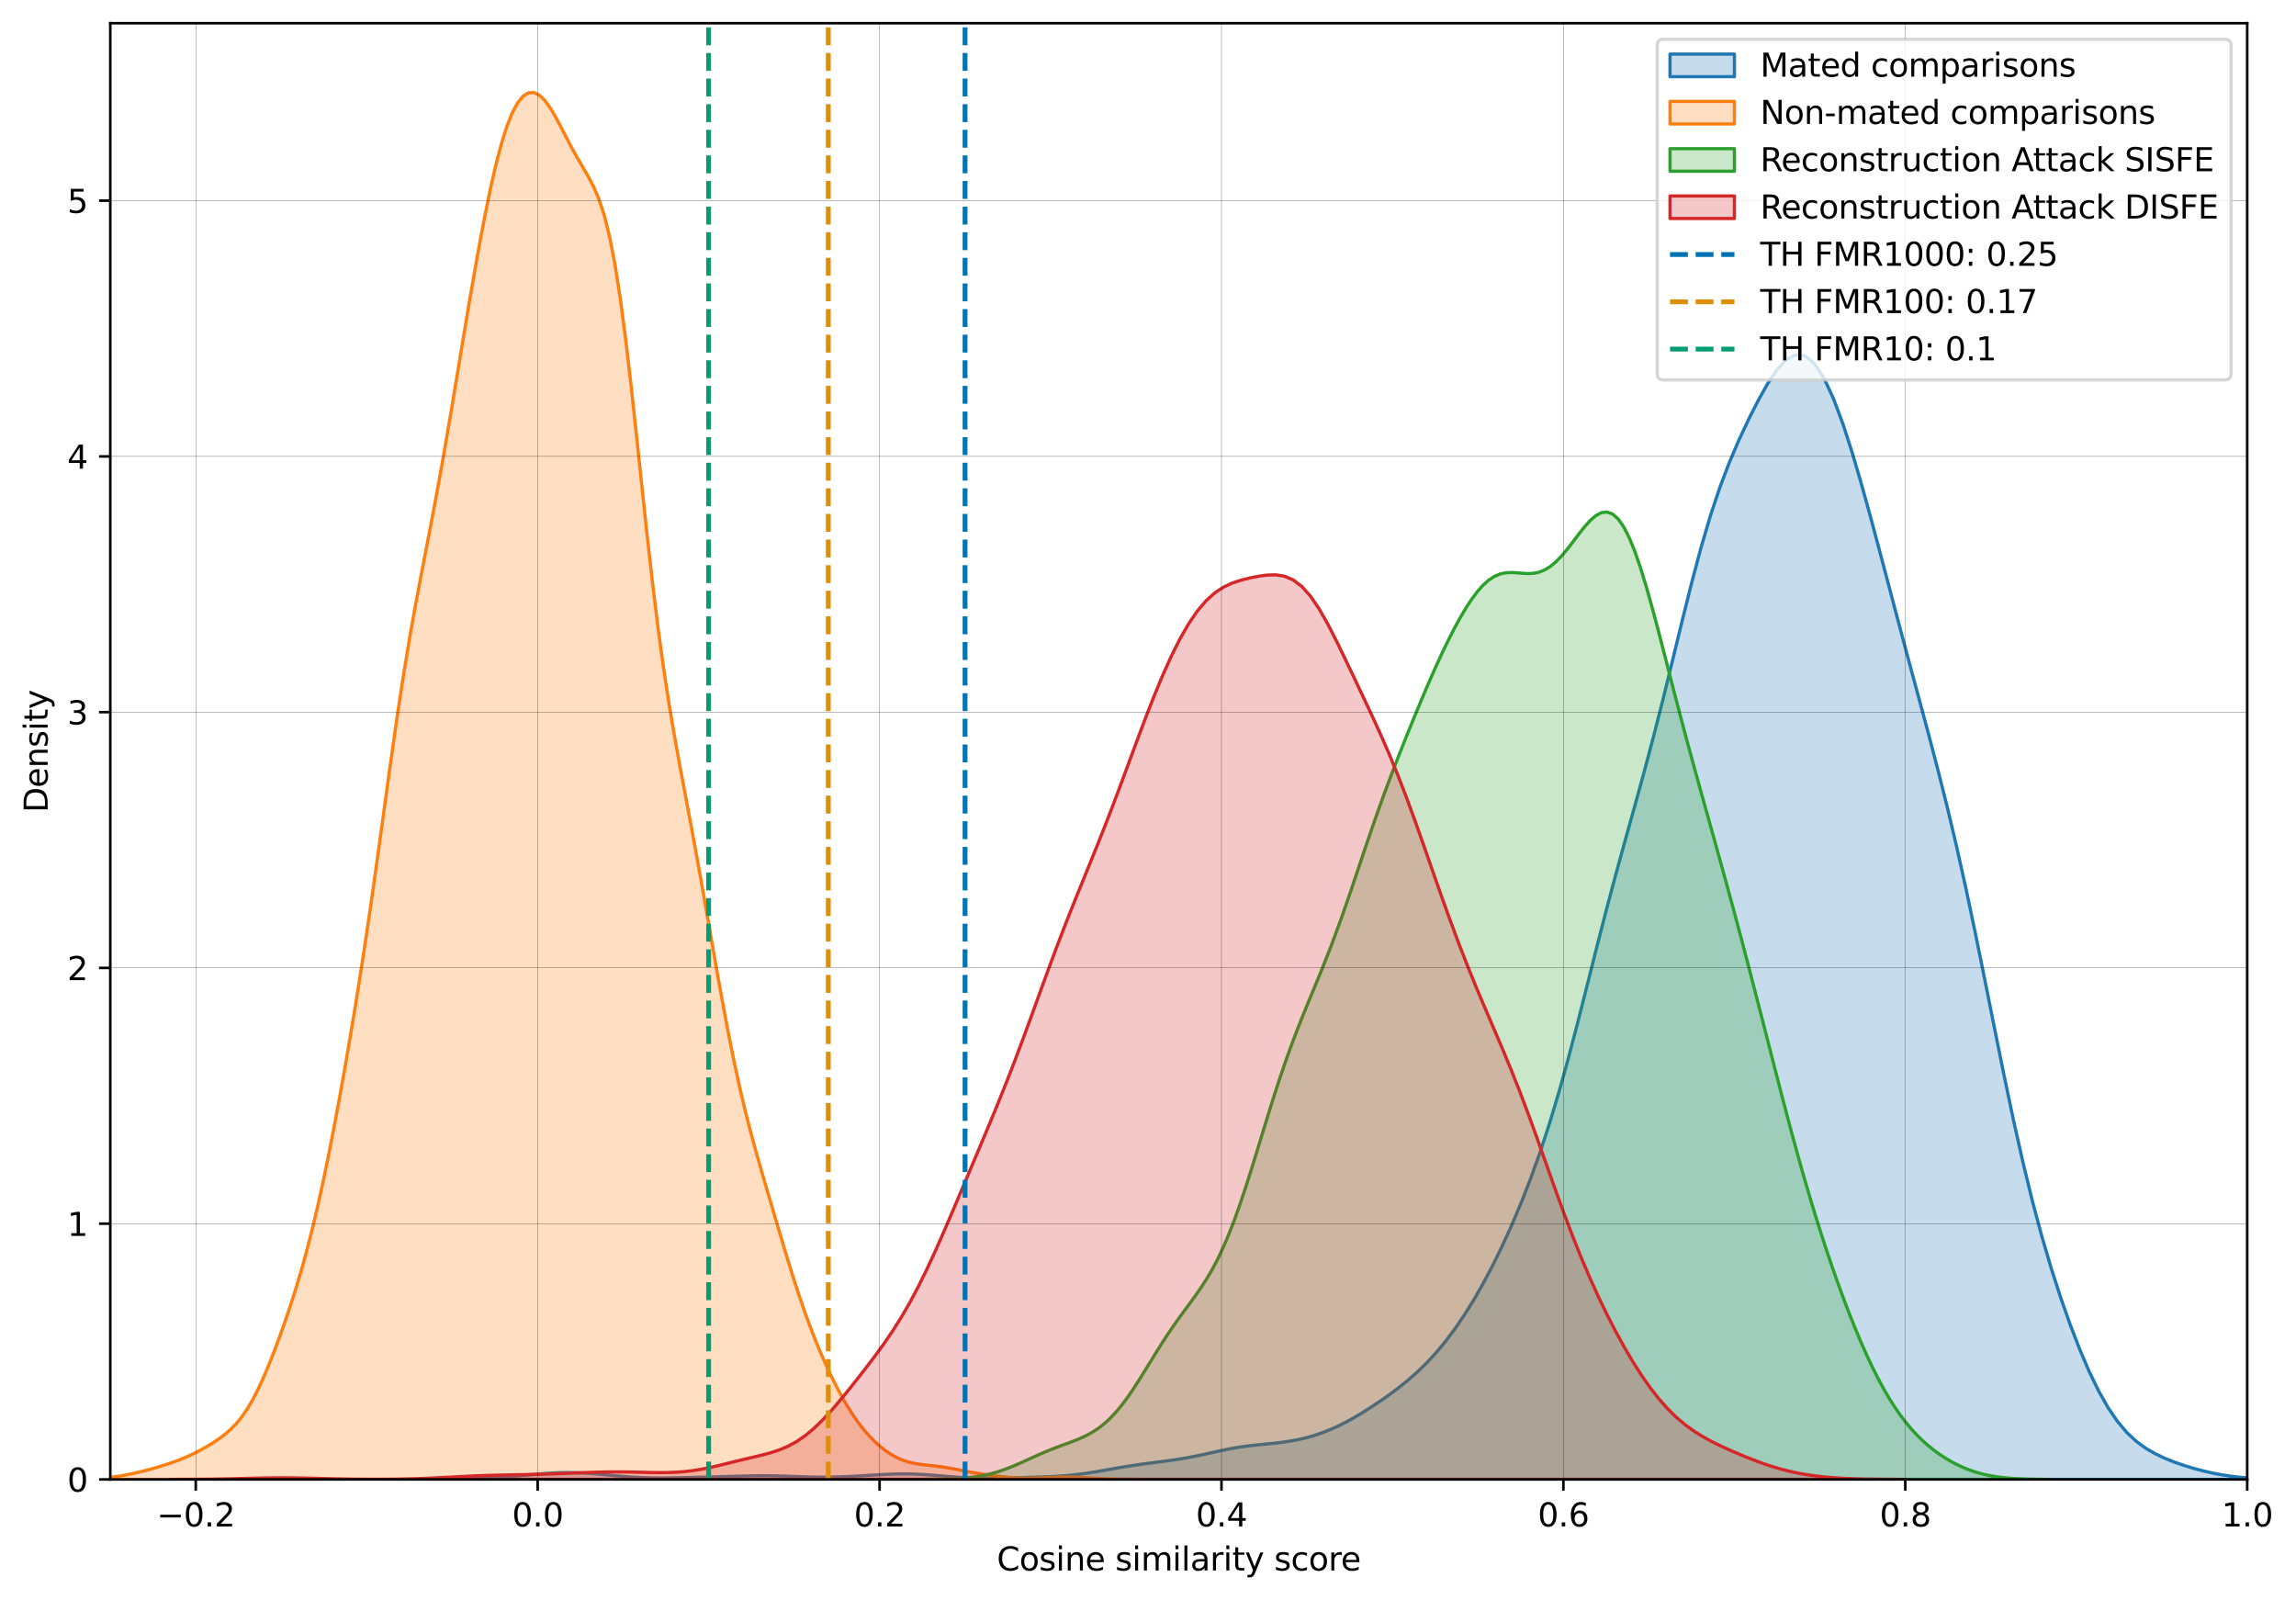 <?xml version="1.0" encoding="utf-8" standalone="no"?>
<!DOCTYPE svg PUBLIC "-//W3C//DTD SVG 1.1//EN"
  "http://www.w3.org/Graphics/SVG/1.1/DTD/svg11.dtd">
<svg xmlns:xlink="http://www.w3.org/1999/xlink" width="712.8pt" height="496.8pt" viewBox="0 0 712.8 496.8" xmlns="http://www.w3.org/2000/svg" version="1.1">
 <defs>
  <style type="text/css">*{stroke-linejoin: round; stroke-linecap: butt}</style>
 </defs>
 <g id="figure_1">
  <g id="patch_1">
   <path d="M 0 496.8 
L 712.8 496.8 
L 712.8 0 
L 0 0 
z
" style="fill: #ffffff"/>
  </g>
  <g id="axes_1">
   <g id="patch_2">
    <path d="M 34.241 459.244 
L 697.648 459.244 
L 697.648 7.2 
L 34.241 7.2 
z
" style="fill: #ffffff"/>
   </g>
   <g id="PolyCollection_1">
    <defs>
     <path id="m975f4b99d1" d="M 131.406 -37.562 
L 131.406 -37.556 
L 134.345 -37.556 
L 137.283 -37.556 
L 140.222 -37.556 
L 143.16 -37.556 
L 146.098 -37.556 
L 149.037 -37.556 
L 151.975 -37.556 
L 154.914 -37.556 
L 157.852 -37.556 
L 160.79 -37.556 
L 163.729 -37.556 
L 166.667 -37.556 
L 169.606 -37.556 
L 172.544 -37.556 
L 175.482 -37.556 
L 178.421 -37.556 
L 181.359 -37.556 
L 184.298 -37.556 
L 187.236 -37.556 
L 190.174 -37.556 
L 193.113 -37.556 
L 196.051 -37.556 
L 198.99 -37.556 
L 201.928 -37.556 
L 204.866 -37.556 
L 207.805 -37.556 
L 210.743 -37.556 
L 213.682 -37.556 
L 216.62 -37.556 
L 219.558 -37.556 
L 222.497 -37.556 
L 225.435 -37.556 
L 228.374 -37.556 
L 231.312 -37.556 
L 234.25 -37.556 
L 237.189 -37.556 
L 240.127 -37.556 
L 243.066 -37.556 
L 246.004 -37.556 
L 248.942 -37.556 
L 251.881 -37.556 
L 254.819 -37.556 
L 257.758 -37.556 
L 260.696 -37.556 
L 263.634 -37.556 
L 266.573 -37.556 
L 269.511 -37.556 
L 272.45 -37.556 
L 275.388 -37.556 
L 278.326 -37.556 
L 281.265 -37.556 
L 284.203 -37.556 
L 287.142 -37.556 
L 290.08 -37.556 
L 293.018 -37.556 
L 295.957 -37.556 
L 298.895 -37.556 
L 301.834 -37.556 
L 304.772 -37.556 
L 307.71 -37.556 
L 310.649 -37.556 
L 313.587 -37.556 
L 316.526 -37.556 
L 319.464 -37.556 
L 322.402 -37.556 
L 325.341 -37.556 
L 328.279 -37.556 
L 331.218 -37.556 
L 334.156 -37.556 
L 337.094 -37.556 
L 340.033 -37.556 
L 342.971 -37.556 
L 345.91 -37.556 
L 348.848 -37.556 
L 351.786 -37.556 
L 354.725 -37.556 
L 357.663 -37.556 
L 360.602 -37.556 
L 363.54 -37.556 
L 366.478 -37.556 
L 369.417 -37.556 
L 372.355 -37.556 
L 375.294 -37.556 
L 378.232 -37.556 
L 381.17 -37.556 
L 384.109 -37.556 
L 387.047 -37.556 
L 389.986 -37.556 
L 392.924 -37.556 
L 395.862 -37.556 
L 398.801 -37.556 
L 401.739 -37.556 
L 404.678 -37.556 
L 407.616 -37.556 
L 410.554 -37.556 
L 413.493 -37.556 
L 416.431 -37.556 
L 419.37 -37.556 
L 422.308 -37.556 
L 425.246 -37.556 
L 428.185 -37.556 
L 431.123 -37.556 
L 434.062 -37.556 
L 437 -37.556 
L 439.938 -37.556 
L 442.877 -37.556 
L 445.815 -37.556 
L 448.754 -37.556 
L 451.692 -37.556 
L 454.63 -37.556 
L 457.569 -37.556 
L 460.507 -37.556 
L 463.446 -37.556 
L 466.384 -37.556 
L 469.322 -37.556 
L 472.261 -37.556 
L 475.199 -37.556 
L 478.138 -37.556 
L 481.076 -37.556 
L 484.014 -37.556 
L 486.953 -37.556 
L 489.891 -37.556 
L 492.83 -37.556 
L 495.768 -37.556 
L 498.706 -37.556 
L 501.645 -37.556 
L 504.583 -37.556 
L 507.522 -37.556 
L 510.46 -37.556 
L 513.398 -37.556 
L 516.337 -37.556 
L 519.275 -37.556 
L 522.214 -37.556 
L 525.152 -37.556 
L 528.09 -37.556 
L 531.029 -37.556 
L 533.967 -37.556 
L 536.906 -37.556 
L 539.844 -37.556 
L 542.782 -37.556 
L 545.721 -37.556 
L 548.659 -37.556 
L 551.598 -37.556 
L 554.536 -37.556 
L 557.474 -37.556 
L 560.413 -37.556 
L 563.351 -37.556 
L 566.29 -37.556 
L 569.228 -37.556 
L 572.166 -37.556 
L 575.105 -37.556 
L 578.043 -37.556 
L 580.982 -37.556 
L 583.92 -37.556 
L 586.858 -37.556 
L 589.797 -37.556 
L 592.735 -37.556 
L 595.674 -37.556 
L 598.612 -37.556 
L 601.55 -37.556 
L 604.489 -37.556 
L 607.427 -37.556 
L 610.366 -37.556 
L 613.304 -37.556 
L 616.242 -37.556 
L 619.181 -37.556 
L 622.119 -37.556 
L 625.058 -37.556 
L 627.996 -37.556 
L 630.934 -37.556 
L 633.873 -37.556 
L 636.811 -37.556 
L 639.75 -37.556 
L 642.688 -37.556 
L 645.626 -37.556 
L 648.565 -37.556 
L 651.503 -37.556 
L 654.442 -37.556 
L 657.38 -37.556 
L 660.318 -37.556 
L 663.257 -37.556 
L 666.195 -37.556 
L 669.134 -37.556 
L 672.072 -37.556 
L 675.01 -37.556 
L 677.949 -37.556 
L 680.887 -37.556 
L 683.826 -37.556 
L 686.764 -37.556 
L 689.702 -37.556 
L 692.641 -37.556 
L 695.579 -37.556 
L 698.518 -37.556 
L 701.456 -37.556 
L 704.394 -37.556 
L 707.333 -37.556 
L 710.271 -37.556 
L 713.21 -37.556 
L 716.148 -37.556 
L 716.148 -37.564 
L 716.148 -37.564 
L 713.21 -37.573 
L 710.271 -37.592 
L 707.333 -37.629 
L 704.394 -37.693 
L 701.456 -37.799 
L 698.518 -37.965 
L 695.579 -38.208 
L 692.641 -38.546 
L 689.702 -38.993 
L 686.764 -39.553 
L 683.826 -40.229 
L 680.887 -41.019 
L 677.949 -41.919 
L 675.01 -42.942 
L 672.072 -44.115 
L 669.134 -45.502 
L 666.195 -47.199 
L 663.257 -49.339 
L 660.318 -52.072 
L 657.38 -55.542 
L 654.442 -59.853 
L 651.503 -65.051 
L 648.565 -71.118 
L 645.626 -77.993 
L 642.688 -85.614 
L 639.75 -93.959 
L 636.811 -103.077 
L 633.873 -113.072 
L 630.934 -124.066 
L 627.996 -136.13 
L 625.058 -149.226 
L 622.119 -163.18 
L 619.181 -177.691 
L 616.242 -192.381 
L 613.304 -206.864 
L 610.366 -220.811 
L 607.427 -234.016 
L 604.489 -246.421 
L 601.55 -258.117 
L 598.612 -269.306 
L 595.674 -280.232 
L 592.735 -291.112 
L 589.797 -302.083 
L 586.858 -313.174 
L 583.92 -324.305 
L 580.982 -335.313 
L 578.043 -345.973 
L 575.105 -356.012 
L 572.166 -365.13 
L 569.228 -373.008 
L 566.29 -379.332 
L 563.351 -383.827 
L 560.413 -386.3 
L 557.474 -386.699 
L 554.536 -385.15 
L 551.598 -381.952 
L 548.659 -377.516 
L 545.721 -372.252 
L 542.782 -366.446 
L 539.844 -360.175 
L 536.906 -353.308 
L 533.967 -345.593 
L 531.029 -336.793 
L 528.09 -326.814 
L 525.152 -315.776 
L 522.214 -303.996 
L 519.275 -291.906 
L 516.337 -279.927 
L 513.398 -268.354 
L 510.46 -257.284 
L 507.522 -246.609 
L 504.583 -236.077 
L 501.645 -225.399 
L 498.706 -214.371 
L 495.768 -202.957 
L 492.83 -191.309 
L 489.891 -179.711 
L 486.953 -168.49 
L 484.014 -157.912 
L 481.076 -148.13 
L 478.138 -139.172 
L 475.199 -130.98 
L 472.261 -123.455 
L 469.322 -116.502 
L 466.384 -110.048 
L 463.446 -104.049 
L 460.507 -98.482 
L 457.569 -93.338 
L 454.63 -88.613 
L 451.692 -84.301 
L 448.754 -80.389 
L 445.815 -76.86 
L 442.877 -73.686 
L 439.938 -70.831 
L 437 -68.251 
L 434.062 -65.895 
L 431.123 -63.71 
L 428.185 -61.656 
L 425.246 -59.708 
L 422.308 -57.87 
L 419.37 -56.161 
L 416.431 -54.609 
L 413.493 -53.237 
L 410.554 -52.059 
L 407.616 -51.076 
L 404.678 -50.279 
L 401.739 -49.655 
L 398.801 -49.18 
L 395.862 -48.818 
L 392.924 -48.521 
L 389.986 -48.231 
L 387.047 -47.892 
L 384.109 -47.462 
L 381.17 -46.931 
L 378.232 -46.318 
L 375.294 -45.665 
L 372.355 -45.023 
L 369.417 -44.434 
L 366.478 -43.92 
L 363.54 -43.477 
L 360.602 -43.084 
L 357.663 -42.71 
L 354.725 -42.323 
L 351.786 -41.9 
L 348.848 -41.432 
L 345.91 -40.926 
L 342.971 -40.403 
L 340.033 -39.896 
L 337.094 -39.435 
L 334.156 -39.048 
L 331.218 -38.747 
L 328.279 -38.529 
L 325.341 -38.378 
L 322.402 -38.27 
L 319.464 -38.182 
L 316.526 -38.102 
L 313.587 -38.026 
L 310.649 -37.962 
L 307.71 -37.927 
L 304.772 -37.938 
L 301.834 -38.009 
L 298.895 -38.147 
L 295.957 -38.346 
L 293.018 -38.585 
L 290.08 -38.833 
L 287.142 -39.052 
L 284.203 -39.205 
L 281.265 -39.271 
L 278.326 -39.246 
L 275.388 -39.143 
L 272.45 -38.988 
L 269.511 -38.807 
L 266.573 -38.628 
L 263.634 -38.47 
L 260.696 -38.35 
L 257.758 -38.279 
L 254.819 -38.264 
L 251.881 -38.303 
L 248.942 -38.386 
L 246.004 -38.492 
L 243.066 -38.593 
L 240.127 -38.665 
L 237.189 -38.692 
L 234.25 -38.672 
L 231.312 -38.615 
L 228.374 -38.536 
L 225.435 -38.452 
L 222.497 -38.369 
L 219.558 -38.291 
L 216.62 -38.214 
L 213.682 -38.138 
L 210.743 -38.068 
L 207.805 -38.015 
L 204.866 -37.996 
L 201.928 -38.028 
L 198.99 -38.123 
L 196.051 -38.287 
L 193.113 -38.512 
L 190.174 -38.782 
L 187.236 -39.069 
L 184.298 -39.337 
L 181.359 -39.549 
L 178.421 -39.675 
L 175.482 -39.697 
L 172.544 -39.613 
L 169.606 -39.438 
L 166.667 -39.197 
L 163.729 -38.921 
L 160.79 -38.64 
L 157.852 -38.378 
L 154.914 -38.15 
L 151.975 -37.965 
L 149.037 -37.823 
L 146.098 -37.721 
L 143.16 -37.653 
L 140.222 -37.609 
L 137.283 -37.584 
L 134.345 -37.57 
L 131.406 -37.562 
z
" style="stroke: #1f77b4"/>
    </defs>
    <g clip-path="url(#p282f0db507)">
     <use xlink:href="#m975f4b99d1" x="0" y="496.8" style="fill: #1f77b4; fill-opacity: 0.25; stroke: #1f77b4"/>
    </g>
   </g>
   <g id="PolyCollection_2">
    <defs>
     <path id="mfc60dd14b4" d="M 19.636 -37.565 
L 19.636 -37.556 
L 21.316 -37.556 
L 22.995 -37.556 
L 24.674 -37.556 
L 26.353 -37.556 
L 28.032 -37.556 
L 29.712 -37.556 
L 31.391 -37.556 
L 33.07 -37.556 
L 34.749 -37.556 
L 36.429 -37.556 
L 38.108 -37.556 
L 39.787 -37.556 
L 41.466 -37.556 
L 43.145 -37.556 
L 44.825 -37.556 
L 46.504 -37.556 
L 48.183 -37.556 
L 49.862 -37.556 
L 51.541 -37.556 
L 53.221 -37.556 
L 54.9 -37.556 
L 56.579 -37.556 
L 58.258 -37.556 
L 59.937 -37.556 
L 61.617 -37.556 
L 63.296 -37.556 
L 64.975 -37.556 
L 66.654 -37.556 
L 68.334 -37.556 
L 70.013 -37.556 
L 71.692 -37.556 
L 73.371 -37.556 
L 75.05 -37.556 
L 76.73 -37.556 
L 78.409 -37.556 
L 80.088 -37.556 
L 81.767 -37.556 
L 83.446 -37.556 
L 85.126 -37.556 
L 86.805 -37.556 
L 88.484 -37.556 
L 90.163 -37.556 
L 91.842 -37.556 
L 93.522 -37.556 
L 95.201 -37.556 
L 96.88 -37.556 
L 98.559 -37.556 
L 100.239 -37.556 
L 101.918 -37.556 
L 103.597 -37.556 
L 105.276 -37.556 
L 106.955 -37.556 
L 108.635 -37.556 
L 110.314 -37.556 
L 111.993 -37.556 
L 113.672 -37.556 
L 115.351 -37.556 
L 117.031 -37.556 
L 118.71 -37.556 
L 120.389 -37.556 
L 122.068 -37.556 
L 123.747 -37.556 
L 125.427 -37.556 
L 127.106 -37.556 
L 128.785 -37.556 
L 130.464 -37.556 
L 132.144 -37.556 
L 133.823 -37.556 
L 135.502 -37.556 
L 137.181 -37.556 
L 138.86 -37.556 
L 140.54 -37.556 
L 142.219 -37.556 
L 143.898 -37.556 
L 145.577 -37.556 
L 147.256 -37.556 
L 148.936 -37.556 
L 150.615 -37.556 
L 152.294 -37.556 
L 153.973 -37.556 
L 155.653 -37.556 
L 157.332 -37.556 
L 159.011 -37.556 
L 160.69 -37.556 
L 162.369 -37.556 
L 164.049 -37.556 
L 165.728 -37.556 
L 167.407 -37.556 
L 169.086 -37.556 
L 170.765 -37.556 
L 172.445 -37.556 
L 174.124 -37.556 
L 175.803 -37.556 
L 177.482 -37.556 
L 179.161 -37.556 
L 180.841 -37.556 
L 182.52 -37.556 
L 184.199 -37.556 
L 185.878 -37.556 
L 187.558 -37.556 
L 189.237 -37.556 
L 190.916 -37.556 
L 192.595 -37.556 
L 194.274 -37.556 
L 195.954 -37.556 
L 197.633 -37.556 
L 199.312 -37.556 
L 200.991 -37.556 
L 202.67 -37.556 
L 204.35 -37.556 
L 206.029 -37.556 
L 207.708 -37.556 
L 209.387 -37.556 
L 211.066 -37.556 
L 212.746 -37.556 
L 214.425 -37.556 
L 216.104 -37.556 
L 217.783 -37.556 
L 219.463 -37.556 
L 221.142 -37.556 
L 222.821 -37.556 
L 224.5 -37.556 
L 226.179 -37.556 
L 227.859 -37.556 
L 229.538 -37.556 
L 231.217 -37.556 
L 232.896 -37.556 
L 234.575 -37.556 
L 236.255 -37.556 
L 237.934 -37.556 
L 239.613 -37.556 
L 241.292 -37.556 
L 242.971 -37.556 
L 244.651 -37.556 
L 246.33 -37.556 
L 248.009 -37.556 
L 249.688 -37.556 
L 251.368 -37.556 
L 253.047 -37.556 
L 254.726 -37.556 
L 256.405 -37.556 
L 258.084 -37.556 
L 259.764 -37.556 
L 261.443 -37.556 
L 263.122 -37.556 
L 264.801 -37.556 
L 266.48 -37.556 
L 268.16 -37.556 
L 269.839 -37.556 
L 271.518 -37.556 
L 273.197 -37.556 
L 274.876 -37.556 
L 276.556 -37.556 
L 278.235 -37.556 
L 279.914 -37.556 
L 281.593 -37.556 
L 283.273 -37.556 
L 284.952 -37.556 
L 286.631 -37.556 
L 288.31 -37.556 
L 289.989 -37.556 
L 291.669 -37.556 
L 293.348 -37.556 
L 295.027 -37.556 
L 296.706 -37.556 
L 298.385 -37.556 
L 300.065 -37.556 
L 301.744 -37.556 
L 303.423 -37.556 
L 305.102 -37.556 
L 306.781 -37.556 
L 308.461 -37.556 
L 310.14 -37.556 
L 311.819 -37.556 
L 313.498 -37.556 
L 315.178 -37.556 
L 316.857 -37.556 
L 318.536 -37.556 
L 320.215 -37.556 
L 321.894 -37.556 
L 323.574 -37.556 
L 325.253 -37.556 
L 326.932 -37.556 
L 328.611 -37.556 
L 330.29 -37.556 
L 331.97 -37.556 
L 333.649 -37.556 
L 335.328 -37.556 
L 337.007 -37.556 
L 338.687 -37.556 
L 340.366 -37.556 
L 342.045 -37.556 
L 343.724 -37.556 
L 345.403 -37.556 
L 347.083 -37.556 
L 348.762 -37.556 
L 350.441 -37.556 
L 352.12 -37.556 
L 353.799 -37.556 
L 353.799 -37.564 
L 353.799 -37.564 
L 352.12 -37.572 
L 350.441 -37.584 
L 348.762 -37.603 
L 347.083 -37.633 
L 345.403 -37.675 
L 343.724 -37.732 
L 342.045 -37.805 
L 340.366 -37.891 
L 338.687 -37.985 
L 337.007 -38.081 
L 335.328 -38.169 
L 333.649 -38.238 
L 331.97 -38.28 
L 330.29 -38.289 
L 328.611 -38.267 
L 326.932 -38.217 
L 325.253 -38.15 
L 323.574 -38.079 
L 321.894 -38.017 
L 320.215 -37.976 
L 318.536 -37.968 
L 316.857 -37.998 
L 315.178 -38.069 
L 313.498 -38.18 
L 311.819 -38.327 
L 310.14 -38.506 
L 308.461 -38.711 
L 306.781 -38.939 
L 305.102 -39.187 
L 303.423 -39.457 
L 301.744 -39.747 
L 300.065 -40.056 
L 298.385 -40.378 
L 296.706 -40.702 
L 295.027 -41.014 
L 293.348 -41.297 
L 291.669 -41.542 
L 289.989 -41.749 
L 288.31 -41.931 
L 286.631 -42.116 
L 284.952 -42.342 
L 283.273 -42.651 
L 281.593 -43.082 
L 279.914 -43.668 
L 278.235 -44.428 
L 276.556 -45.373 
L 274.876 -46.505 
L 273.197 -47.826 
L 271.518 -49.338 
L 269.839 -51.052 
L 268.16 -52.979 
L 266.48 -55.136 
L 264.801 -57.535 
L 263.122 -60.183 
L 261.443 -63.079 
L 259.764 -66.213 
L 258.084 -69.574 
L 256.405 -73.156 
L 254.726 -76.963 
L 253.047 -81.012 
L 251.368 -85.329 
L 249.688 -89.938 
L 248.009 -94.844 
L 246.33 -100.028 
L 244.651 -105.44 
L 242.971 -111.008 
L 241.292 -116.659 
L 239.613 -122.341 
L 237.934 -128.043 
L 236.255 -133.808 
L 234.575 -139.727 
L 232.896 -145.928 
L 231.217 -152.546 
L 229.538 -159.692 
L 227.859 -167.434 
L 226.179 -175.778 
L 224.5 -184.662 
L 222.821 -193.966 
L 221.142 -203.527 
L 219.463 -213.165 
L 217.783 -222.714 
L 216.104 -232.057 
L 214.425 -241.159 
L 212.746 -250.092 
L 211.066 -259.048 
L 209.387 -268.32 
L 207.708 -278.262 
L 206.029 -289.218 
L 204.35 -301.444 
L 202.67 -315.021 
L 200.991 -329.809 
L 199.312 -345.431 
L 197.633 -361.32 
L 195.954 -376.797 
L 194.274 -391.191 
L 192.595 -403.945 
L 190.916 -414.707 
L 189.237 -423.37 
L 187.558 -430.071 
L 185.878 -435.138 
L 184.199 -439.017 
L 182.52 -442.179 
L 180.841 -445.042 
L 179.161 -447.908 
L 177.482 -450.936 
L 175.803 -454.138 
L 174.124 -457.405 
L 172.445 -460.554 
L 170.765 -463.375 
L 169.086 -465.669 
L 167.407 -467.274 
L 165.728 -468.074 
L 164.049 -467.983 
L 162.369 -466.933 
L 160.69 -464.865 
L 159.011 -461.727 
L 157.332 -457.485 
L 155.653 -452.141 
L 153.973 -445.746 
L 152.294 -438.397 
L 150.615 -430.229 
L 148.936 -421.391 
L 147.256 -412.028 
L 145.577 -402.276 
L 143.898 -392.264 
L 142.219 -382.127 
L 140.54 -372.012 
L 138.86 -362.069 
L 137.181 -352.426 
L 135.502 -343.154 
L 133.823 -334.233 
L 132.144 -325.534 
L 130.464 -316.837 
L 128.785 -307.875 
L 127.106 -298.395 
L 125.427 -288.225 
L 123.747 -277.319 
L 122.068 -265.762 
L 120.389 -253.751 
L 118.71 -241.542 
L 117.031 -229.395 
L 115.351 -217.519 
L 113.672 -206.05 
L 111.993 -195.045 
L 110.314 -184.501 
L 108.635 -174.385 
L 106.955 -164.659 
L 105.276 -155.304 
L 103.597 -146.328 
L 101.918 -137.764 
L 100.239 -129.657 
L 98.559 -122.052 
L 96.88 -114.975 
L 95.201 -108.426 
L 93.522 -102.371 
L 91.842 -96.752 
L 90.163 -91.496 
L 88.484 -86.535 
L 86.805 -81.819 
L 85.126 -77.329 
L 83.446 -73.079 
L 81.767 -69.111 
L 80.088 -65.477 
L 78.409 -62.225 
L 76.73 -59.384 
L 75.05 -56.953 
L 73.371 -54.901 
L 71.692 -53.171 
L 70.013 -51.697 
L 68.334 -50.412 
L 66.654 -49.262 
L 64.975 -48.208 
L 63.296 -47.23 
L 61.617 -46.32 
L 59.937 -45.477 
L 58.258 -44.701 
L 56.579 -43.99 
L 54.9 -43.336 
L 53.221 -42.733 
L 51.541 -42.171 
L 49.862 -41.643 
L 48.183 -41.146 
L 46.504 -40.675 
L 44.825 -40.233 
L 43.145 -39.818 
L 41.466 -39.433 
L 39.787 -39.081 
L 38.108 -38.766 
L 36.429 -38.49 
L 34.749 -38.255 
L 33.07 -38.062 
L 31.391 -37.91 
L 29.712 -37.794 
L 28.032 -37.71 
L 26.353 -37.652 
L 24.674 -37.613 
L 22.995 -37.589 
L 21.316 -37.574 
L 19.636 -37.565 
z
" style="stroke: #ff7f0e"/>
    </defs>
    <g clip-path="url(#p282f0db507)">
     <use xlink:href="#mfc60dd14b4" x="0" y="496.8" style="fill: #ff7f0e; fill-opacity: 0.25; stroke: #ff7f0e"/>
    </g>
   </g>
   <g id="PolyCollection_3">
    <defs>
     <path id="m96f64439fe" d="M 286.955 -37.573 
L 286.955 -37.556 
L 288.706 -37.556 
L 290.458 -37.556 
L 292.209 -37.556 
L 293.96 -37.556 
L 295.712 -37.556 
L 297.463 -37.556 
L 299.215 -37.556 
L 300.966 -37.556 
L 302.718 -37.556 
L 304.469 -37.556 
L 306.221 -37.556 
L 307.972 -37.556 
L 309.723 -37.556 
L 311.475 -37.556 
L 313.226 -37.556 
L 314.978 -37.556 
L 316.729 -37.556 
L 318.481 -37.556 
L 320.232 -37.556 
L 321.984 -37.556 
L 323.735 -37.556 
L 325.486 -37.556 
L 327.238 -37.556 
L 328.989 -37.556 
L 330.741 -37.556 
L 332.492 -37.556 
L 334.244 -37.556 
L 335.995 -37.556 
L 337.747 -37.556 
L 339.498 -37.556 
L 341.249 -37.556 
L 343.001 -37.556 
L 344.752 -37.556 
L 346.504 -37.556 
L 348.255 -37.556 
L 350.007 -37.556 
L 351.758 -37.556 
L 353.51 -37.556 
L 355.261 -37.556 
L 357.012 -37.556 
L 358.764 -37.556 
L 360.515 -37.556 
L 362.267 -37.556 
L 364.018 -37.556 
L 365.77 -37.556 
L 367.521 -37.556 
L 369.273 -37.556 
L 371.024 -37.556 
L 372.775 -37.556 
L 374.527 -37.556 
L 376.278 -37.556 
L 378.03 -37.556 
L 379.781 -37.556 
L 381.533 -37.556 
L 383.284 -37.556 
L 385.036 -37.556 
L 386.787 -37.556 
L 388.538 -37.556 
L 390.29 -37.556 
L 392.041 -37.556 
L 393.793 -37.556 
L 395.544 -37.556 
L 397.296 -37.556 
L 399.047 -37.556 
L 400.799 -37.556 
L 402.55 -37.556 
L 404.301 -37.556 
L 406.053 -37.556 
L 407.804 -37.556 
L 409.556 -37.556 
L 411.307 -37.556 
L 413.059 -37.556 
L 414.81 -37.556 
L 416.562 -37.556 
L 418.313 -37.556 
L 420.064 -37.556 
L 421.816 -37.556 
L 423.567 -37.556 
L 425.319 -37.556 
L 427.07 -37.556 
L 428.822 -37.556 
L 430.573 -37.556 
L 432.325 -37.556 
L 434.076 -37.556 
L 435.827 -37.556 
L 437.579 -37.556 
L 439.33 -37.556 
L 441.082 -37.556 
L 442.833 -37.556 
L 444.585 -37.556 
L 446.336 -37.556 
L 448.088 -37.556 
L 449.839 -37.556 
L 451.59 -37.556 
L 453.342 -37.556 
L 455.093 -37.556 
L 456.845 -37.556 
L 458.596 -37.556 
L 460.348 -37.556 
L 462.099 -37.556 
L 463.851 -37.556 
L 465.602 -37.556 
L 467.353 -37.556 
L 469.105 -37.556 
L 470.856 -37.556 
L 472.608 -37.556 
L 474.359 -37.556 
L 476.111 -37.556 
L 477.862 -37.556 
L 479.614 -37.556 
L 481.365 -37.556 
L 483.116 -37.556 
L 484.868 -37.556 
L 486.619 -37.556 
L 488.371 -37.556 
L 490.122 -37.556 
L 491.874 -37.556 
L 493.625 -37.556 
L 495.377 -37.556 
L 497.128 -37.556 
L 498.879 -37.556 
L 500.631 -37.556 
L 502.382 -37.556 
L 504.134 -37.556 
L 505.885 -37.556 
L 507.637 -37.556 
L 509.388 -37.556 
L 511.14 -37.556 
L 512.891 -37.556 
L 514.642 -37.556 
L 516.394 -37.556 
L 518.145 -37.556 
L 519.897 -37.556 
L 521.648 -37.556 
L 523.4 -37.556 
L 525.151 -37.556 
L 526.903 -37.556 
L 528.654 -37.556 
L 530.405 -37.556 
L 532.157 -37.556 
L 533.908 -37.556 
L 535.66 -37.556 
L 537.411 -37.556 
L 539.163 -37.556 
L 540.914 -37.556 
L 542.666 -37.556 
L 544.417 -37.556 
L 546.168 -37.556 
L 547.92 -37.556 
L 549.671 -37.556 
L 551.423 -37.556 
L 553.174 -37.556 
L 554.926 -37.556 
L 556.677 -37.556 
L 558.429 -37.556 
L 560.18 -37.556 
L 561.931 -37.556 
L 563.683 -37.556 
L 565.434 -37.556 
L 567.186 -37.556 
L 568.937 -37.556 
L 570.689 -37.556 
L 572.44 -37.556 
L 574.192 -37.556 
L 575.943 -37.556 
L 577.694 -37.556 
L 579.446 -37.556 
L 581.197 -37.556 
L 582.949 -37.556 
L 584.7 -37.556 
L 586.452 -37.556 
L 588.203 -37.556 
L 589.955 -37.556 
L 591.706 -37.556 
L 593.457 -37.556 
L 595.209 -37.556 
L 596.96 -37.556 
L 598.712 -37.556 
L 600.463 -37.556 
L 602.215 -37.556 
L 603.966 -37.556 
L 605.718 -37.556 
L 607.469 -37.556 
L 609.22 -37.556 
L 610.972 -37.556 
L 612.723 -37.556 
L 614.475 -37.556 
L 616.226 -37.556 
L 617.978 -37.556 
L 619.729 -37.556 
L 621.481 -37.556 
L 623.232 -37.556 
L 624.983 -37.556 
L 626.735 -37.556 
L 628.486 -37.556 
L 630.238 -37.556 
L 631.989 -37.556 
L 633.741 -37.556 
L 635.492 -37.556 
L 635.492 -37.575 
L 635.492 -37.575 
L 633.741 -37.589 
L 631.989 -37.609 
L 630.238 -37.641 
L 628.486 -37.688 
L 626.735 -37.756 
L 624.983 -37.852 
L 623.232 -37.985 
L 621.481 -38.162 
L 619.729 -38.393 
L 617.978 -38.688 
L 616.226 -39.055 
L 614.475 -39.501 
L 612.723 -40.034 
L 610.972 -40.659 
L 609.22 -41.379 
L 607.469 -42.199 
L 605.718 -43.122 
L 603.966 -44.153 
L 602.215 -45.299 
L 600.463 -46.568 
L 598.712 -47.972 
L 596.96 -49.523 
L 595.209 -51.238 
L 593.457 -53.132 
L 591.706 -55.223 
L 589.955 -57.525 
L 588.203 -60.054 
L 586.452 -62.819 
L 584.7 -65.828 
L 582.949 -69.083 
L 581.197 -72.581 
L 579.446 -76.315 
L 577.694 -80.277 
L 575.943 -84.454 
L 574.192 -88.836 
L 572.44 -93.412 
L 570.689 -98.18 
L 568.937 -103.137 
L 567.186 -108.289 
L 565.434 -113.641 
L 563.683 -119.202 
L 561.931 -124.974 
L 560.18 -130.959 
L 558.429 -137.148 
L 556.677 -143.524 
L 554.926 -150.063 
L 553.174 -156.732 
L 551.423 -163.495 
L 549.671 -170.315 
L 547.92 -177.157 
L 546.168 -183.988 
L 544.417 -190.785 
L 542.666 -197.525 
L 540.914 -204.195 
L 539.163 -210.786 
L 537.411 -217.295 
L 535.66 -223.723 
L 533.908 -230.079 
L 532.157 -236.379 
L 530.405 -242.648 
L 528.654 -248.916 
L 526.903 -255.22 
L 525.151 -261.595 
L 523.4 -268.072 
L 521.648 -274.667 
L 519.897 -281.378 
L 518.145 -288.172 
L 516.394 -294.989 
L 514.642 -301.737 
L 512.891 -308.294 
L 511.14 -314.519 
L 509.388 -320.259 
L 507.637 -325.363 
L 505.885 -329.697 
L 504.134 -333.155 
L 502.382 -335.673 
L 500.631 -337.233 
L 498.879 -337.866 
L 497.128 -337.649 
L 495.377 -336.699 
L 493.625 -335.162 
L 491.874 -333.199 
L 490.122 -330.977 
L 488.371 -328.658 
L 486.619 -326.388 
L 484.868 -324.294 
L 483.116 -322.475 
L 481.365 -321.001 
L 479.614 -319.909 
L 477.862 -319.2 
L 476.111 -318.837 
L 474.359 -318.752 
L 472.608 -318.844 
L 470.856 -318.996 
L 469.105 -319.081 
L 467.353 -318.978 
L 465.602 -318.583 
L 463.851 -317.823 
L 462.099 -316.654 
L 460.348 -315.066 
L 458.596 -313.077 
L 456.845 -310.721 
L 455.093 -308.041 
L 453.342 -305.082 
L 451.59 -301.882 
L 449.839 -298.47 
L 448.088 -294.872 
L 446.336 -291.108 
L 444.585 -287.2 
L 442.833 -283.168 
L 441.082 -279.036 
L 439.33 -274.824 
L 437.579 -270.543 
L 435.827 -266.196 
L 434.076 -261.774 
L 432.325 -257.258 
L 430.573 -252.625 
L 428.822 -247.855 
L 427.07 -242.94 
L 425.319 -237.889 
L 423.567 -232.733 
L 421.816 -227.519 
L 420.064 -222.309 
L 418.313 -217.169 
L 416.562 -212.157 
L 414.81 -207.316 
L 413.059 -202.664 
L 411.307 -198.193 
L 409.556 -193.865 
L 407.804 -189.622 
L 406.053 -185.391 
L 404.301 -181.093 
L 402.55 -176.653 
L 400.799 -172.01 
L 399.047 -167.125 
L 397.296 -161.985 
L 395.544 -156.606 
L 393.793 -151.033 
L 392.041 -145.336 
L 390.29 -139.603 
L 388.538 -133.933 
L 386.787 -128.427 
L 385.036 -123.178 
L 383.284 -118.263 
L 381.533 -113.737 
L 379.781 -109.628 
L 378.03 -105.935 
L 376.278 -102.631 
L 374.527 -99.665 
L 372.775 -96.968 
L 371.024 -94.459 
L 369.273 -92.058 
L 367.521 -89.686 
L 365.77 -87.28 
L 364.018 -84.794 
L 362.267 -82.201 
L 360.515 -79.501 
L 358.764 -76.71 
L 357.012 -73.865 
L 355.261 -71.014 
L 353.51 -68.211 
L 351.758 -65.512 
L 350.007 -62.969 
L 348.255 -60.623 
L 346.504 -58.504 
L 344.752 -56.63 
L 343.001 -55.002 
L 341.249 -53.61 
L 339.498 -52.43 
L 337.747 -51.433 
L 335.995 -50.581 
L 334.244 -49.835 
L 332.492 -49.156 
L 330.741 -48.509 
L 328.989 -47.865 
L 327.238 -47.201 
L 325.486 -46.505 
L 323.735 -45.772 
L 321.984 -45.005 
L 320.232 -44.215 
L 318.481 -43.417 
L 316.729 -42.628 
L 314.978 -41.867 
L 313.226 -41.152 
L 311.475 -40.497 
L 309.723 -39.912 
L 307.972 -39.404 
L 306.221 -38.975 
L 304.469 -38.621 
L 302.718 -38.338 
L 300.966 -38.117 
L 299.215 -37.949 
L 297.463 -37.825 
L 295.712 -37.735 
L 293.96 -37.673 
L 292.209 -37.63 
L 290.458 -37.602 
L 288.706 -37.584 
L 286.955 -37.573 
z
" style="stroke: #2ca02c"/>
    </defs>
    <g clip-path="url(#p282f0db507)">
     <use xlink:href="#m96f64439fe" x="0" y="496.8" style="fill: #2ca02c; fill-opacity: 0.25; stroke: #2ca02c"/>
    </g>
   </g>
   <g id="PolyCollection_4">
    <defs>
     <path id="m28467e5418" d="M 52.698 -37.562 
L 52.698 -37.556 
L 55.401 -37.556 
L 58.105 -37.556 
L 60.808 -37.556 
L 63.512 -37.556 
L 66.216 -37.556 
L 68.919 -37.556 
L 71.623 -37.556 
L 74.327 -37.556 
L 77.03 -37.556 
L 79.734 -37.556 
L 82.438 -37.556 
L 85.141 -37.556 
L 87.845 -37.556 
L 90.549 -37.556 
L 93.252 -37.556 
L 95.956 -37.556 
L 98.66 -37.556 
L 101.363 -37.556 
L 104.067 -37.556 
L 106.771 -37.556 
L 109.474 -37.556 
L 112.178 -37.556 
L 114.881 -37.556 
L 117.585 -37.556 
L 120.289 -37.556 
L 122.992 -37.556 
L 125.696 -37.556 
L 128.4 -37.556 
L 131.103 -37.556 
L 133.807 -37.556 
L 136.511 -37.556 
L 139.214 -37.556 
L 141.918 -37.556 
L 144.622 -37.556 
L 147.325 -37.556 
L 150.029 -37.556 
L 152.733 -37.556 
L 155.436 -37.556 
L 158.14 -37.556 
L 160.844 -37.556 
L 163.547 -37.556 
L 166.251 -37.556 
L 168.955 -37.556 
L 171.658 -37.556 
L 174.362 -37.556 
L 177.065 -37.556 
L 179.769 -37.556 
L 182.473 -37.556 
L 185.176 -37.556 
L 187.88 -37.556 
L 190.584 -37.556 
L 193.287 -37.556 
L 195.991 -37.556 
L 198.695 -37.556 
L 201.398 -37.556 
L 204.102 -37.556 
L 206.806 -37.556 
L 209.509 -37.556 
L 212.213 -37.556 
L 214.917 -37.556 
L 217.62 -37.556 
L 220.324 -37.556 
L 223.028 -37.556 
L 225.731 -37.556 
L 228.435 -37.556 
L 231.138 -37.556 
L 233.842 -37.556 
L 236.546 -37.556 
L 239.249 -37.556 
L 241.953 -37.556 
L 244.657 -37.556 
L 247.36 -37.556 
L 250.064 -37.556 
L 252.768 -37.556 
L 255.471 -37.556 
L 258.175 -37.556 
L 260.879 -37.556 
L 263.582 -37.556 
L 266.286 -37.556 
L 268.99 -37.556 
L 271.693 -37.556 
L 274.397 -37.556 
L 277.101 -37.556 
L 279.804 -37.556 
L 282.508 -37.556 
L 285.212 -37.556 
L 287.915 -37.556 
L 290.619 -37.556 
L 293.322 -37.556 
L 296.026 -37.556 
L 298.73 -37.556 
L 301.433 -37.556 
L 304.137 -37.556 
L 306.841 -37.556 
L 309.544 -37.556 
L 312.248 -37.556 
L 314.952 -37.556 
L 317.655 -37.556 
L 320.359 -37.556 
L 323.063 -37.556 
L 325.766 -37.556 
L 328.47 -37.556 
L 331.174 -37.556 
L 333.877 -37.556 
L 336.581 -37.556 
L 339.285 -37.556 
L 341.988 -37.556 
L 344.692 -37.556 
L 347.395 -37.556 
L 350.099 -37.556 
L 352.803 -37.556 
L 355.506 -37.556 
L 358.21 -37.556 
L 360.914 -37.556 
L 363.617 -37.556 
L 366.321 -37.556 
L 369.025 -37.556 
L 371.728 -37.556 
L 374.432 -37.556 
L 377.136 -37.556 
L 379.839 -37.556 
L 382.543 -37.556 
L 385.247 -37.556 
L 387.95 -37.556 
L 390.654 -37.556 
L 393.358 -37.556 
L 396.061 -37.556 
L 398.765 -37.556 
L 401.469 -37.556 
L 404.172 -37.556 
L 406.876 -37.556 
L 409.579 -37.556 
L 412.283 -37.556 
L 414.987 -37.556 
L 417.69 -37.556 
L 420.394 -37.556 
L 423.098 -37.556 
L 425.801 -37.556 
L 428.505 -37.556 
L 431.209 -37.556 
L 433.912 -37.556 
L 436.616 -37.556 
L 439.32 -37.556 
L 442.023 -37.556 
L 444.727 -37.556 
L 447.431 -37.556 
L 450.134 -37.556 
L 452.838 -37.556 
L 455.542 -37.556 
L 458.245 -37.556 
L 460.949 -37.556 
L 463.652 -37.556 
L 466.356 -37.556 
L 469.06 -37.556 
L 471.763 -37.556 
L 474.467 -37.556 
L 477.171 -37.556 
L 479.874 -37.556 
L 482.578 -37.556 
L 485.282 -37.556 
L 487.985 -37.556 
L 490.689 -37.556 
L 493.393 -37.556 
L 496.096 -37.556 
L 498.8 -37.556 
L 501.504 -37.556 
L 504.207 -37.556 
L 506.911 -37.556 
L 509.615 -37.556 
L 512.318 -37.556 
L 515.022 -37.556 
L 517.726 -37.556 
L 520.429 -37.556 
L 523.133 -37.556 
L 525.836 -37.556 
L 528.54 -37.556 
L 531.244 -37.556 
L 533.947 -37.556 
L 536.651 -37.556 
L 539.355 -37.556 
L 542.058 -37.556 
L 544.762 -37.556 
L 547.466 -37.556 
L 550.169 -37.556 
L 552.873 -37.556 
L 555.577 -37.556 
L 558.28 -37.556 
L 560.984 -37.556 
L 563.688 -37.556 
L 566.391 -37.556 
L 569.095 -37.556 
L 571.799 -37.556 
L 574.502 -37.556 
L 577.206 -37.556 
L 579.909 -37.556 
L 582.613 -37.556 
L 585.317 -37.556 
L 588.02 -37.556 
L 590.724 -37.556 
L 590.724 -37.563 
L 590.724 -37.563 
L 588.02 -37.571 
L 585.317 -37.584 
L 582.613 -37.607 
L 579.909 -37.644 
L 577.206 -37.703 
L 574.502 -37.792 
L 571.799 -37.918 
L 569.095 -38.094 
L 566.391 -38.328 
L 563.688 -38.631 
L 560.984 -39.015 
L 558.28 -39.492 
L 555.577 -40.07 
L 552.873 -40.757 
L 550.169 -41.554 
L 547.466 -42.455 
L 544.762 -43.447 
L 542.058 -44.512 
L 539.355 -45.637 
L 536.651 -46.817 
L 533.947 -48.062 
L 531.244 -49.403 
L 528.54 -50.89 
L 525.836 -52.581 
L 523.133 -54.54 
L 520.429 -56.826 
L 517.726 -59.482 
L 515.022 -62.536 
L 512.318 -65.998 
L 509.615 -69.861 
L 506.911 -74.105 
L 504.207 -78.708 
L 501.504 -83.651 
L 498.8 -88.925 
L 496.096 -94.541 
L 493.393 -100.525 
L 490.689 -106.904 
L 487.985 -113.689 
L 485.282 -120.85 
L 482.578 -128.306 
L 479.874 -135.918 
L 477.171 -143.52 
L 474.467 -150.948 
L 471.763 -158.086 
L 469.06 -164.892 
L 466.356 -171.408 
L 463.652 -177.744 
L 460.949 -184.046 
L 458.245 -190.458 
L 455.542 -197.099 
L 452.838 -204.038 
L 450.134 -211.291 
L 447.431 -218.82 
L 444.727 -226.53 
L 442.023 -234.287 
L 439.32 -241.93 
L 436.616 -249.304 
L 433.912 -256.295 
L 431.209 -262.86 
L 428.505 -269.039 
L 425.801 -274.938 
L 423.098 -280.69 
L 420.394 -286.395 
L 417.69 -292.077 
L 414.987 -297.653 
L 412.283 -302.939 
L 409.579 -307.692 
L 406.876 -311.677 
L 404.172 -314.725 
L 401.469 -316.785 
L 398.765 -317.935 
L 396.061 -318.356 
L 393.358 -318.277 
L 390.654 -317.905 
L 387.95 -317.369 
L 385.247 -316.693 
L 382.543 -315.798 
L 379.839 -314.54 
L 377.136 -312.759 
L 374.432 -310.318 
L 371.728 -307.133 
L 369.025 -303.178 
L 366.321 -298.473 
L 363.617 -293.075 
L 360.914 -287.061 
L 358.21 -280.529 
L 355.506 -273.594 
L 352.803 -266.394 
L 350.099 -259.081 
L 347.395 -251.8 
L 344.692 -244.667 
L 341.988 -237.738 
L 339.285 -230.999 
L 336.581 -224.367 
L 333.877 -217.719 
L 331.174 -210.932 
L 328.47 -203.926 
L 325.766 -196.691 
L 323.063 -189.287 
L 320.359 -181.832 
L 317.655 -174.455 
L 314.952 -167.265 
L 312.248 -160.315 
L 309.544 -153.6 
L 306.841 -147.065 
L 304.137 -140.631 
L 301.433 -134.232 
L 298.73 -127.833 
L 296.026 -121.449 
L 293.322 -115.142 
L 290.619 -109.005 
L 287.915 -103.141 
L 285.212 -97.638 
L 282.508 -92.549 
L 279.804 -87.885 
L 277.101 -83.612 
L 274.397 -79.659 
L 271.693 -75.942 
L 268.99 -72.377 
L 266.286 -68.904 
L 263.582 -65.502 
L 260.879 -62.191 
L 258.175 -59.027 
L 255.471 -56.089 
L 252.768 -53.457 
L 250.064 -51.196 
L 247.36 -49.334 
L 244.657 -47.858 
L 241.953 -46.717 
L 239.249 -45.831 
L 236.546 -45.107 
L 233.842 -44.46 
L 231.138 -43.827 
L 228.435 -43.176 
L 225.731 -42.507 
L 223.028 -41.844 
L 220.324 -41.224 
L 217.62 -40.686 
L 214.917 -40.258 
L 212.213 -39.953 
L 209.509 -39.766 
L 206.806 -39.682 
L 204.102 -39.676 
L 201.398 -39.719 
L 198.695 -39.783 
L 195.991 -39.843 
L 193.287 -39.882 
L 190.584 -39.888 
L 187.88 -39.857 
L 185.176 -39.792 
L 182.473 -39.701 
L 179.769 -39.595 
L 177.065 -39.484 
L 174.362 -39.377 
L 171.658 -39.28 
L 168.955 -39.196 
L 166.251 -39.124 
L 163.547 -39.062 
L 160.844 -39.007 
L 158.14 -38.956 
L 155.436 -38.9 
L 152.733 -38.833 
L 150.029 -38.748 
L 147.325 -38.643 
L 144.622 -38.518 
L 141.918 -38.377 
L 139.214 -38.23 
L 136.511 -38.086 
L 133.807 -37.954 
L 131.103 -37.841 
L 128.4 -37.752 
L 125.696 -37.685 
L 122.992 -37.639 
L 120.289 -37.611 
L 117.585 -37.599 
L 114.881 -37.6 
L 112.178 -37.615 
L 109.474 -37.642 
L 106.771 -37.681 
L 104.067 -37.733 
L 101.363 -37.795 
L 98.66 -37.863 
L 95.956 -37.928 
L 93.252 -37.984 
L 90.549 -38.023 
L 87.845 -38.038 
L 85.141 -38.027 
L 82.438 -37.993 
L 79.734 -37.94 
L 77.03 -37.875 
L 74.327 -37.808 
L 71.623 -37.744 
L 68.919 -37.689 
L 66.216 -37.645 
L 63.512 -37.613 
L 60.808 -37.59 
L 58.105 -37.576 
L 55.401 -37.567 
L 52.698 -37.562 
z
" style="stroke: #d62728"/>
    </defs>
    <g clip-path="url(#p282f0db507)">
     <use xlink:href="#m28467e5418" x="0" y="496.8" style="fill: #d62728; fill-opacity: 0.25; stroke: #d62728"/>
    </g>
   </g>
   <g id="matplotlib.axis_1">
    <g id="xtick_1">
     <g id="line2d_1">
      <path d="M 60.777 459.244 
L 60.777 7.2 
" clip-path="url(#p282f0db507)" style="fill: none; stroke: #000000; stroke-width: 0.075; stroke-linecap: square"/>
     </g>
     <g id="line2d_2">
      <defs>
       <path id="m38a1503940" d="M 0 0 
L 0 3.5 
" style="stroke: #000000; stroke-width: 0.8"/>
      </defs>
      <g>
       <use xlink:href="#m38a1503940" x="60.777" y="459.244" style="stroke: #000000; stroke-width: 0.8"/>
      </g>
     </g>
     <g id="text_1">
      <!-- −0.2 -->
      <g transform="translate(48.636 473.842) scale(0.1 -0.1)">
       <defs>
        <path id="DejaVuSans-2212" d="M 678 2272 
L 4684 2272 
L 4684 1741 
L 678 1741 
L 678 2272 
z
" transform="scale(0.016)"/>
        <path id="DejaVuSans-30" d="M 2034 4250 
Q 1547 4250 1301 3770 
Q 1056 3291 1056 2328 
Q 1056 1369 1301 889 
Q 1547 409 2034 409 
Q 2525 409 2770 889 
Q 3016 1369 3016 2328 
Q 3016 3291 2770 3770 
Q 2525 4250 2034 4250 
z
M 2034 4750 
Q 2819 4750 3233 4129 
Q 3647 3509 3647 2328 
Q 3647 1150 3233 529 
Q 2819 -91 2034 -91 
Q 1250 -91 836 529 
Q 422 1150 422 2328 
Q 422 3509 836 4129 
Q 1250 4750 2034 4750 
z
" transform="scale(0.016)"/>
        <path id="DejaVuSans-2e" d="M 684 794 
L 1344 794 
L 1344 0 
L 684 0 
L 684 794 
z
" transform="scale(0.016)"/>
        <path id="DejaVuSans-32" d="M 1228 531 
L 3431 531 
L 3431 0 
L 469 0 
L 469 531 
Q 828 903 1448 1529 
Q 2069 2156 2228 2338 
Q 2531 2678 2651 2914 
Q 2772 3150 2772 3378 
Q 2772 3750 2511 3984 
Q 2250 4219 1831 4219 
Q 1534 4219 1204 4116 
Q 875 4013 500 3803 
L 500 4441 
Q 881 4594 1212 4672 
Q 1544 4750 1819 4750 
Q 2544 4750 2975 4387 
Q 3406 4025 3406 3419 
Q 3406 3131 3298 2873 
Q 3191 2616 2906 2266 
Q 2828 2175 2409 1742 
Q 1991 1309 1228 531 
z
" transform="scale(0.016)"/>
       </defs>
       <use xlink:href="#DejaVuSans-2212"/>
       <use xlink:href="#DejaVuSans-30" x="83.789"/>
       <use xlink:href="#DejaVuSans-2e" x="147.412"/>
       <use xlink:href="#DejaVuSans-32" x="179.199"/>
      </g>
     </g>
    </g>
    <g id="xtick_2">
     <g id="line2d_3">
      <path d="M 166.922 459.244 
L 166.922 7.2 
" clip-path="url(#p282f0db507)" style="fill: none; stroke: #000000; stroke-width: 0.075; stroke-linecap: square"/>
     </g>
     <g id="line2d_4">
      <g>
       <use xlink:href="#m38a1503940" x="166.922" y="459.244" style="stroke: #000000; stroke-width: 0.8"/>
      </g>
     </g>
     <g id="text_2">
      <!-- 0.0 -->
      <g transform="translate(158.971 473.842) scale(0.1 -0.1)">
       <use xlink:href="#DejaVuSans-30"/>
       <use xlink:href="#DejaVuSans-2e" x="63.623"/>
       <use xlink:href="#DejaVuSans-30" x="95.41"/>
      </g>
     </g>
    </g>
    <g id="xtick_3">
     <g id="line2d_5">
      <path d="M 273.067 459.244 
L 273.067 7.2 
" clip-path="url(#p282f0db507)" style="fill: none; stroke: #000000; stroke-width: 0.075; stroke-linecap: square"/>
     </g>
     <g id="line2d_6">
      <g>
       <use xlink:href="#m38a1503940" x="273.067" y="459.244" style="stroke: #000000; stroke-width: 0.8"/>
      </g>
     </g>
     <g id="text_3">
      <!-- 0.2 -->
      <g transform="translate(265.116 473.842) scale(0.1 -0.1)">
       <use xlink:href="#DejaVuSans-30"/>
       <use xlink:href="#DejaVuSans-2e" x="63.623"/>
       <use xlink:href="#DejaVuSans-32" x="95.41"/>
      </g>
     </g>
    </g>
    <g id="xtick_4">
     <g id="line2d_7">
      <path d="M 379.213 459.244 
L 379.213 7.2 
" clip-path="url(#p282f0db507)" style="fill: none; stroke: #000000; stroke-width: 0.075; stroke-linecap: square"/>
     </g>
     <g id="line2d_8">
      <g>
       <use xlink:href="#m38a1503940" x="379.213" y="459.244" style="stroke: #000000; stroke-width: 0.8"/>
      </g>
     </g>
     <g id="text_4">
      <!-- 0.4 -->
      <g transform="translate(371.261 473.842) scale(0.1 -0.1)">
       <defs>
        <path id="DejaVuSans-34" d="M 2419 4116 
L 825 1625 
L 2419 1625 
L 2419 4116 
z
M 2253 4666 
L 3047 4666 
L 3047 1625 
L 3713 1625 
L 3713 1100 
L 3047 1100 
L 3047 0 
L 2419 0 
L 2419 1100 
L 313 1100 
L 313 1709 
L 2253 4666 
z
" transform="scale(0.016)"/>
       </defs>
       <use xlink:href="#DejaVuSans-30"/>
       <use xlink:href="#DejaVuSans-2e" x="63.623"/>
       <use xlink:href="#DejaVuSans-34" x="95.41"/>
      </g>
     </g>
    </g>
    <g id="xtick_5">
     <g id="line2d_9">
      <path d="M 485.358 459.244 
L 485.358 7.2 
" clip-path="url(#p282f0db507)" style="fill: none; stroke: #000000; stroke-width: 0.075; stroke-linecap: square"/>
     </g>
     <g id="line2d_10">
      <g>
       <use xlink:href="#m38a1503940" x="485.358" y="459.244" style="stroke: #000000; stroke-width: 0.8"/>
      </g>
     </g>
     <g id="text_5">
      <!-- 0.6 -->
      <g transform="translate(477.406 473.842) scale(0.1 -0.1)">
       <defs>
        <path id="DejaVuSans-36" d="M 2113 2584 
Q 1688 2584 1439 2293 
Q 1191 2003 1191 1497 
Q 1191 994 1439 701 
Q 1688 409 2113 409 
Q 2538 409 2786 701 
Q 3034 994 3034 1497 
Q 3034 2003 2786 2293 
Q 2538 2584 2113 2584 
z
M 3366 4563 
L 3366 3988 
Q 3128 4100 2886 4159 
Q 2644 4219 2406 4219 
Q 1781 4219 1451 3797 
Q 1122 3375 1075 2522 
Q 1259 2794 1537 2939 
Q 1816 3084 2150 3084 
Q 2853 3084 3261 2657 
Q 3669 2231 3669 1497 
Q 3669 778 3244 343 
Q 2819 -91 2113 -91 
Q 1303 -91 875 529 
Q 447 1150 447 2328 
Q 447 3434 972 4092 
Q 1497 4750 2381 4750 
Q 2619 4750 2861 4703 
Q 3103 4656 3366 4563 
z
" transform="scale(0.016)"/>
       </defs>
       <use xlink:href="#DejaVuSans-30"/>
       <use xlink:href="#DejaVuSans-2e" x="63.623"/>
       <use xlink:href="#DejaVuSans-36" x="95.41"/>
      </g>
     </g>
    </g>
    <g id="xtick_6">
     <g id="line2d_11">
      <path d="M 591.503 459.244 
L 591.503 7.2 
" clip-path="url(#p282f0db507)" style="fill: none; stroke: #000000; stroke-width: 0.075; stroke-linecap: square"/>
     </g>
     <g id="line2d_12">
      <g>
       <use xlink:href="#m38a1503940" x="591.503" y="459.244" style="stroke: #000000; stroke-width: 0.8"/>
      </g>
     </g>
     <g id="text_6">
      <!-- 0.8 -->
      <g transform="translate(583.552 473.842) scale(0.1 -0.1)">
       <defs>
        <path id="DejaVuSans-38" d="M 2034 2216 
Q 1584 2216 1326 1975 
Q 1069 1734 1069 1313 
Q 1069 891 1326 650 
Q 1584 409 2034 409 
Q 2484 409 2743 651 
Q 3003 894 3003 1313 
Q 3003 1734 2745 1975 
Q 2488 2216 2034 2216 
z
M 1403 2484 
Q 997 2584 770 2862 
Q 544 3141 544 3541 
Q 544 4100 942 4425 
Q 1341 4750 2034 4750 
Q 2731 4750 3128 4425 
Q 3525 4100 3525 3541 
Q 3525 3141 3298 2862 
Q 3072 2584 2669 2484 
Q 3125 2378 3379 2068 
Q 3634 1759 3634 1313 
Q 3634 634 3220 271 
Q 2806 -91 2034 -91 
Q 1263 -91 848 271 
Q 434 634 434 1313 
Q 434 1759 690 2068 
Q 947 2378 1403 2484 
z
M 1172 3481 
Q 1172 3119 1398 2916 
Q 1625 2713 2034 2713 
Q 2441 2713 2670 2916 
Q 2900 3119 2900 3481 
Q 2900 3844 2670 4047 
Q 2441 4250 2034 4250 
Q 1625 4250 1398 4047 
Q 1172 3844 1172 3481 
z
" transform="scale(0.016)"/>
       </defs>
       <use xlink:href="#DejaVuSans-30"/>
       <use xlink:href="#DejaVuSans-2e" x="63.623"/>
       <use xlink:href="#DejaVuSans-38" x="95.41"/>
      </g>
     </g>
    </g>
    <g id="xtick_7">
     <g id="line2d_13">
      <path d="M 697.648 459.244 
L 697.648 7.2 
" clip-path="url(#p282f0db507)" style="fill: none; stroke: #000000; stroke-width: 0.075; stroke-linecap: square"/>
     </g>
     <g id="line2d_14">
      <g>
       <use xlink:href="#m38a1503940" x="697.648" y="459.244" style="stroke: #000000; stroke-width: 0.8"/>
      </g>
     </g>
     <g id="text_7">
      <!-- 1.0 -->
      <g transform="translate(689.697 473.842) scale(0.1 -0.1)">
       <defs>
        <path id="DejaVuSans-31" d="M 794 531 
L 1825 531 
L 1825 4091 
L 703 3866 
L 703 4441 
L 1819 4666 
L 2450 4666 
L 2450 531 
L 3481 531 
L 3481 0 
L 794 0 
L 794 531 
z
" transform="scale(0.016)"/>
       </defs>
       <use xlink:href="#DejaVuSans-31"/>
       <use xlink:href="#DejaVuSans-2e" x="63.623"/>
       <use xlink:href="#DejaVuSans-30" x="95.41"/>
      </g>
     </g>
    </g>
    <g id="text_8">
     <!-- Cosine similarity score -->
     <g transform="translate(309.473 487.52) scale(0.1 -0.1)">
      <defs>
       <path id="DejaVuSans-43" d="M 4122 4306 
L 4122 3641 
Q 3803 3938 3442 4084 
Q 3081 4231 2675 4231 
Q 1875 4231 1450 3742 
Q 1025 3253 1025 2328 
Q 1025 1406 1450 917 
Q 1875 428 2675 428 
Q 3081 428 3442 575 
Q 3803 722 4122 1019 
L 4122 359 
Q 3791 134 3420 21 
Q 3050 -91 2638 -91 
Q 1578 -91 968 557 
Q 359 1206 359 2328 
Q 359 3453 968 4101 
Q 1578 4750 2638 4750 
Q 3056 4750 3426 4639 
Q 3797 4528 4122 4306 
z
" transform="scale(0.016)"/>
       <path id="DejaVuSans-6f" d="M 1959 3097 
Q 1497 3097 1228 2736 
Q 959 2375 959 1747 
Q 959 1119 1226 758 
Q 1494 397 1959 397 
Q 2419 397 2687 759 
Q 2956 1122 2956 1747 
Q 2956 2369 2687 2733 
Q 2419 3097 1959 3097 
z
M 1959 3584 
Q 2709 3584 3137 3096 
Q 3566 2609 3566 1747 
Q 3566 888 3137 398 
Q 2709 -91 1959 -91 
Q 1206 -91 779 398 
Q 353 888 353 1747 
Q 353 2609 779 3096 
Q 1206 3584 1959 3584 
z
" transform="scale(0.016)"/>
       <path id="DejaVuSans-73" d="M 2834 3397 
L 2834 2853 
Q 2591 2978 2328 3040 
Q 2066 3103 1784 3103 
Q 1356 3103 1142 2972 
Q 928 2841 928 2578 
Q 928 2378 1081 2264 
Q 1234 2150 1697 2047 
L 1894 2003 
Q 2506 1872 2764 1633 
Q 3022 1394 3022 966 
Q 3022 478 2636 193 
Q 2250 -91 1575 -91 
Q 1294 -91 989 -36 
Q 684 19 347 128 
L 347 722 
Q 666 556 975 473 
Q 1284 391 1588 391 
Q 1994 391 2212 530 
Q 2431 669 2431 922 
Q 2431 1156 2273 1281 
Q 2116 1406 1581 1522 
L 1381 1569 
Q 847 1681 609 1914 
Q 372 2147 372 2553 
Q 372 3047 722 3315 
Q 1072 3584 1716 3584 
Q 2034 3584 2315 3537 
Q 2597 3491 2834 3397 
z
" transform="scale(0.016)"/>
       <path id="DejaVuSans-69" d="M 603 3500 
L 1178 3500 
L 1178 0 
L 603 0 
L 603 3500 
z
M 603 4863 
L 1178 4863 
L 1178 4134 
L 603 4134 
L 603 4863 
z
" transform="scale(0.016)"/>
       <path id="DejaVuSans-6e" d="M 3513 2113 
L 3513 0 
L 2938 0 
L 2938 2094 
Q 2938 2591 2744 2837 
Q 2550 3084 2163 3084 
Q 1697 3084 1428 2787 
Q 1159 2491 1159 1978 
L 1159 0 
L 581 0 
L 581 3500 
L 1159 3500 
L 1159 2956 
Q 1366 3272 1645 3428 
Q 1925 3584 2291 3584 
Q 2894 3584 3203 3211 
Q 3513 2838 3513 2113 
z
" transform="scale(0.016)"/>
       <path id="DejaVuSans-65" d="M 3597 1894 
L 3597 1613 
L 953 1613 
Q 991 1019 1311 708 
Q 1631 397 2203 397 
Q 2534 397 2845 478 
Q 3156 559 3463 722 
L 3463 178 
Q 3153 47 2828 -22 
Q 2503 -91 2169 -91 
Q 1331 -91 842 396 
Q 353 884 353 1716 
Q 353 2575 817 3079 
Q 1281 3584 2069 3584 
Q 2775 3584 3186 3129 
Q 3597 2675 3597 1894 
z
M 3022 2063 
Q 3016 2534 2758 2815 
Q 2500 3097 2075 3097 
Q 1594 3097 1305 2825 
Q 1016 2553 972 2059 
L 3022 2063 
z
" transform="scale(0.016)"/>
       <path id="DejaVuSans-20" transform="scale(0.016)"/>
       <path id="DejaVuSans-6d" d="M 3328 2828 
Q 3544 3216 3844 3400 
Q 4144 3584 4550 3584 
Q 5097 3584 5394 3201 
Q 5691 2819 5691 2113 
L 5691 0 
L 5113 0 
L 5113 2094 
Q 5113 2597 4934 2840 
Q 4756 3084 4391 3084 
Q 3944 3084 3684 2787 
Q 3425 2491 3425 1978 
L 3425 0 
L 2847 0 
L 2847 2094 
Q 2847 2600 2669 2842 
Q 2491 3084 2119 3084 
Q 1678 3084 1418 2786 
Q 1159 2488 1159 1978 
L 1159 0 
L 581 0 
L 581 3500 
L 1159 3500 
L 1159 2956 
Q 1356 3278 1631 3431 
Q 1906 3584 2284 3584 
Q 2666 3584 2933 3390 
Q 3200 3197 3328 2828 
z
" transform="scale(0.016)"/>
       <path id="DejaVuSans-6c" d="M 603 4863 
L 1178 4863 
L 1178 0 
L 603 0 
L 603 4863 
z
" transform="scale(0.016)"/>
       <path id="DejaVuSans-61" d="M 2194 1759 
Q 1497 1759 1228 1600 
Q 959 1441 959 1056 
Q 959 750 1161 570 
Q 1363 391 1709 391 
Q 2188 391 2477 730 
Q 2766 1069 2766 1631 
L 2766 1759 
L 2194 1759 
z
M 3341 1997 
L 3341 0 
L 2766 0 
L 2766 531 
Q 2569 213 2275 61 
Q 1981 -91 1556 -91 
Q 1019 -91 701 211 
Q 384 513 384 1019 
Q 384 1609 779 1909 
Q 1175 2209 1959 2209 
L 2766 2209 
L 2766 2266 
Q 2766 2663 2505 2880 
Q 2244 3097 1772 3097 
Q 1472 3097 1187 3025 
Q 903 2953 641 2809 
L 641 3341 
Q 956 3463 1253 3523 
Q 1550 3584 1831 3584 
Q 2591 3584 2966 3190 
Q 3341 2797 3341 1997 
z
" transform="scale(0.016)"/>
       <path id="DejaVuSans-72" d="M 2631 2963 
Q 2534 3019 2420 3045 
Q 2306 3072 2169 3072 
Q 1681 3072 1420 2755 
Q 1159 2438 1159 1844 
L 1159 0 
L 581 0 
L 581 3500 
L 1159 3500 
L 1159 2956 
Q 1341 3275 1631 3429 
Q 1922 3584 2338 3584 
Q 2397 3584 2469 3576 
Q 2541 3569 2628 3553 
L 2631 2963 
z
" transform="scale(0.016)"/>
       <path id="DejaVuSans-74" d="M 1172 4494 
L 1172 3500 
L 2356 3500 
L 2356 3053 
L 1172 3053 
L 1172 1153 
Q 1172 725 1289 603 
Q 1406 481 1766 481 
L 2356 481 
L 2356 0 
L 1766 0 
Q 1100 0 847 248 
Q 594 497 594 1153 
L 594 3053 
L 172 3053 
L 172 3500 
L 594 3500 
L 594 4494 
L 1172 4494 
z
" transform="scale(0.016)"/>
       <path id="DejaVuSans-79" d="M 2059 -325 
Q 1816 -950 1584 -1140 
Q 1353 -1331 966 -1331 
L 506 -1331 
L 506 -850 
L 844 -850 
Q 1081 -850 1212 -737 
Q 1344 -625 1503 -206 
L 1606 56 
L 191 3500 
L 800 3500 
L 1894 763 
L 2988 3500 
L 3597 3500 
L 2059 -325 
z
" transform="scale(0.016)"/>
       <path id="DejaVuSans-63" d="M 3122 3366 
L 3122 2828 
Q 2878 2963 2633 3030 
Q 2388 3097 2138 3097 
Q 1578 3097 1268 2742 
Q 959 2388 959 1747 
Q 959 1106 1268 751 
Q 1578 397 2138 397 
Q 2388 397 2633 464 
Q 2878 531 3122 666 
L 3122 134 
Q 2881 22 2623 -34 
Q 2366 -91 2075 -91 
Q 1284 -91 818 406 
Q 353 903 353 1747 
Q 353 2603 823 3093 
Q 1294 3584 2113 3584 
Q 2378 3584 2631 3529 
Q 2884 3475 3122 3366 
z
" transform="scale(0.016)"/>
      </defs>
      <use xlink:href="#DejaVuSans-43"/>
      <use xlink:href="#DejaVuSans-6f" x="69.824"/>
      <use xlink:href="#DejaVuSans-73" x="131.006"/>
      <use xlink:href="#DejaVuSans-69" x="183.105"/>
      <use xlink:href="#DejaVuSans-6e" x="210.889"/>
      <use xlink:href="#DejaVuSans-65" x="274.268"/>
      <use xlink:href="#DejaVuSans-20" x="335.791"/>
      <use xlink:href="#DejaVuSans-73" x="367.578"/>
      <use xlink:href="#DejaVuSans-69" x="419.678"/>
      <use xlink:href="#DejaVuSans-6d" x="447.461"/>
      <use xlink:href="#DejaVuSans-69" x="544.873"/>
      <use xlink:href="#DejaVuSans-6c" x="572.656"/>
      <use xlink:href="#DejaVuSans-61" x="600.439"/>
      <use xlink:href="#DejaVuSans-72" x="661.719"/>
      <use xlink:href="#DejaVuSans-69" x="702.832"/>
      <use xlink:href="#DejaVuSans-74" x="730.615"/>
      <use xlink:href="#DejaVuSans-79" x="769.824"/>
      <use xlink:href="#DejaVuSans-20" x="829.004"/>
      <use xlink:href="#DejaVuSans-73" x="860.791"/>
      <use xlink:href="#DejaVuSans-63" x="912.891"/>
      <use xlink:href="#DejaVuSans-6f" x="967.871"/>
      <use xlink:href="#DejaVuSans-72" x="1029.053"/>
      <use xlink:href="#DejaVuSans-65" x="1067.916"/>
     </g>
    </g>
   </g>
   <g id="matplotlib.axis_2">
    <g id="ytick_1">
     <g id="line2d_15">
      <path d="M 34.241 459.244 
L 697.648 459.244 
" clip-path="url(#p282f0db507)" style="fill: none; stroke: #000000; stroke-width: 0.075; stroke-linecap: square"/>
     </g>
     <g id="line2d_16">
      <defs>
       <path id="m8f82f3101e" d="M 0 0 
L -3.5 0 
" style="stroke: #000000; stroke-width: 0.8"/>
      </defs>
      <g>
       <use xlink:href="#m8f82f3101e" x="34.241" y="459.244" style="stroke: #000000; stroke-width: 0.8"/>
      </g>
     </g>
     <g id="text_9">
      <!-- 0 -->
      <g transform="translate(20.878 463.043) scale(0.1 -0.1)">
       <use xlink:href="#DejaVuSans-30"/>
      </g>
     </g>
    </g>
    <g id="ytick_2">
     <g id="line2d_17">
      <path d="M 34.241 379.853 
L 697.648 379.853 
" clip-path="url(#p282f0db507)" style="fill: none; stroke: #000000; stroke-width: 0.075; stroke-linecap: square"/>
     </g>
     <g id="line2d_18">
      <g>
       <use xlink:href="#m8f82f3101e" x="34.241" y="379.853" style="stroke: #000000; stroke-width: 0.8"/>
      </g>
     </g>
     <g id="text_10">
      <!-- 1 -->
      <g transform="translate(20.878 383.652) scale(0.1 -0.1)">
       <use xlink:href="#DejaVuSans-31"/>
      </g>
     </g>
    </g>
    <g id="ytick_3">
     <g id="line2d_19">
      <path d="M 34.241 300.462 
L 697.648 300.462 
" clip-path="url(#p282f0db507)" style="fill: none; stroke: #000000; stroke-width: 0.075; stroke-linecap: square"/>
     </g>
     <g id="line2d_20">
      <g>
       <use xlink:href="#m8f82f3101e" x="34.241" y="300.462" style="stroke: #000000; stroke-width: 0.8"/>
      </g>
     </g>
     <g id="text_11">
      <!-- 2 -->
      <g transform="translate(20.878 304.261) scale(0.1 -0.1)">
       <use xlink:href="#DejaVuSans-32"/>
      </g>
     </g>
    </g>
    <g id="ytick_4">
     <g id="line2d_21">
      <path d="M 34.241 221.071 
L 697.648 221.071 
" clip-path="url(#p282f0db507)" style="fill: none; stroke: #000000; stroke-width: 0.075; stroke-linecap: square"/>
     </g>
     <g id="line2d_22">
      <g>
       <use xlink:href="#m8f82f3101e" x="34.241" y="221.071" style="stroke: #000000; stroke-width: 0.8"/>
      </g>
     </g>
     <g id="text_12">
      <!-- 3 -->
      <g transform="translate(20.878 224.871) scale(0.1 -0.1)">
       <defs>
        <path id="DejaVuSans-33" d="M 2597 2516 
Q 3050 2419 3304 2112 
Q 3559 1806 3559 1356 
Q 3559 666 3084 287 
Q 2609 -91 1734 -91 
Q 1441 -91 1130 -33 
Q 819 25 488 141 
L 488 750 
Q 750 597 1062 519 
Q 1375 441 1716 441 
Q 2309 441 2620 675 
Q 2931 909 2931 1356 
Q 2931 1769 2642 2001 
Q 2353 2234 1838 2234 
L 1294 2234 
L 1294 2753 
L 1863 2753 
Q 2328 2753 2575 2939 
Q 2822 3125 2822 3475 
Q 2822 3834 2567 4026 
Q 2313 4219 1838 4219 
Q 1578 4219 1281 4162 
Q 984 4106 628 3988 
L 628 4550 
Q 988 4650 1302 4700 
Q 1616 4750 1894 4750 
Q 2613 4750 3031 4423 
Q 3450 4097 3450 3541 
Q 3450 3153 3228 2886 
Q 3006 2619 2597 2516 
z
" transform="scale(0.016)"/>
       </defs>
       <use xlink:href="#DejaVuSans-33"/>
      </g>
     </g>
    </g>
    <g id="ytick_5">
     <g id="line2d_23">
      <path d="M 34.241 141.68 
L 697.648 141.68 
" clip-path="url(#p282f0db507)" style="fill: none; stroke: #000000; stroke-width: 0.075; stroke-linecap: square"/>
     </g>
     <g id="line2d_24">
      <g>
       <use xlink:href="#m8f82f3101e" x="34.241" y="141.68" style="stroke: #000000; stroke-width: 0.8"/>
      </g>
     </g>
     <g id="text_13">
      <!-- 4 -->
      <g transform="translate(20.878 145.48) scale(0.1 -0.1)">
       <use xlink:href="#DejaVuSans-34"/>
      </g>
     </g>
    </g>
    <g id="ytick_6">
     <g id="line2d_25">
      <path d="M 34.241 62.29 
L 697.648 62.29 
" clip-path="url(#p282f0db507)" style="fill: none; stroke: #000000; stroke-width: 0.075; stroke-linecap: square"/>
     </g>
     <g id="line2d_26">
      <g>
       <use xlink:href="#m8f82f3101e" x="34.241" y="62.29" style="stroke: #000000; stroke-width: 0.8"/>
      </g>
     </g>
     <g id="text_14">
      <!-- 5 -->
      <g transform="translate(20.878 66.089) scale(0.1 -0.1)">
       <defs>
        <path id="DejaVuSans-35" d="M 691 4666 
L 3169 4666 
L 3169 4134 
L 1269 4134 
L 1269 2991 
Q 1406 3038 1543 3061 
Q 1681 3084 1819 3084 
Q 2600 3084 3056 2656 
Q 3513 2228 3513 1497 
Q 3513 744 3044 326 
Q 2575 -91 1722 -91 
Q 1428 -91 1123 -41 
Q 819 9 494 109 
L 494 744 
Q 775 591 1075 516 
Q 1375 441 1709 441 
Q 2250 441 2565 725 
Q 2881 1009 2881 1497 
Q 2881 1984 2565 2268 
Q 2250 2553 1709 2553 
Q 1456 2553 1204 2497 
Q 953 2441 691 2322 
L 691 4666 
z
" transform="scale(0.016)"/>
       </defs>
       <use xlink:href="#DejaVuSans-35"/>
      </g>
     </g>
    </g>
    <g id="text_15">
     <!-- Density -->
     <g transform="translate(14.798 252.23) rotate(-90) scale(0.1 -0.1)">
      <defs>
       <path id="DejaVuSans-44" d="M 1259 4147 
L 1259 519 
L 2022 519 
Q 2988 519 3436 956 
Q 3884 1394 3884 2338 
Q 3884 3275 3436 3711 
Q 2988 4147 2022 4147 
L 1259 4147 
z
M 628 4666 
L 1925 4666 
Q 3281 4666 3915 4102 
Q 4550 3538 4550 2338 
Q 4550 1131 3912 565 
Q 3275 0 1925 0 
L 628 0 
L 628 4666 
z
" transform="scale(0.016)"/>
      </defs>
      <use xlink:href="#DejaVuSans-44"/>
      <use xlink:href="#DejaVuSans-65" x="77.002"/>
      <use xlink:href="#DejaVuSans-6e" x="138.525"/>
      <use xlink:href="#DejaVuSans-73" x="201.904"/>
      <use xlink:href="#DejaVuSans-69" x="254.004"/>
      <use xlink:href="#DejaVuSans-74" x="281.787"/>
      <use xlink:href="#DejaVuSans-79" x="320.996"/>
     </g>
    </g>
   </g>
   <g id="line2d_27">
    <path d="M 299.604 459.244 
L 299.604 7.2 
" clip-path="url(#p282f0db507)" style="fill: none; stroke-dasharray: 5.55,2.4; stroke-dashoffset: 0; stroke: #0173b2; stroke-width: 1.5"/>
   </g>
   <g id="line2d_28">
    <path d="M 257.146 459.244 
L 257.146 7.2 
" clip-path="url(#p282f0db507)" style="fill: none; stroke-dasharray: 5.55,2.4; stroke-dashoffset: 0; stroke: #de8f05; stroke-width: 1.5"/>
   </g>
   <g id="line2d_29">
    <path d="M 219.995 459.244 
L 219.995 7.2 
" clip-path="url(#p282f0db507)" style="fill: none; stroke-dasharray: 5.55,2.4; stroke-dashoffset: 0; stroke: #029e73; stroke-width: 1.5"/>
   </g>
   <g id="patch_3">
    <path d="M 34.241 459.244 
L 34.241 7.2 
" style="fill: none; stroke: #000000; stroke-width: 0.8; stroke-linejoin: miter; stroke-linecap: square"/>
   </g>
   <g id="patch_4">
    <path d="M 697.648 459.244 
L 697.648 7.2 
" style="fill: none; stroke: #000000; stroke-width: 0.8; stroke-linejoin: miter; stroke-linecap: square"/>
   </g>
   <g id="patch_5">
    <path d="M 34.241 459.244 
L 697.648 459.244 
" style="fill: none; stroke: #000000; stroke-width: 0.8; stroke-linejoin: miter; stroke-linecap: square"/>
   </g>
   <g id="patch_6">
    <path d="M 34.241 7.2 
L 697.648 7.2 
" style="fill: none; stroke: #000000; stroke-width: 0.8; stroke-linejoin: miter; stroke-linecap: square"/>
   </g>
   <g id="legend_1">
    <g id="patch_7">
     <path d="M 516.462 117.947 
L 690.648 117.947 
Q 692.648 117.947 692.648 115.947 
L 692.648 14.2 
Q 692.648 12.2 690.648 12.2 
L 516.462 12.2 
Q 514.462 12.2 514.462 14.2 
L 514.462 115.947 
Q 514.462 117.947 516.462 117.947 
z
" style="fill: #ffffff; opacity: 0.8; stroke: #cccccc; stroke-linejoin: miter"/>
    </g>
    <g id="patch_8">
     <path d="M 518.462 23.798 
L 538.462 23.798 
L 538.462 16.798 
L 518.462 16.798 
z
" style="fill: #1f77b4; fill-opacity: 0.25; stroke: #1f77b4; stroke-linejoin: miter"/>
    </g>
    <g id="text_16">
     <!-- Mated comparisons -->
     <g transform="translate(546.462 23.798) scale(0.1 -0.1)">
      <defs>
       <path id="DejaVuSans-4d" d="M 628 4666 
L 1569 4666 
L 2759 1491 
L 3956 4666 
L 4897 4666 
L 4897 0 
L 4281 0 
L 4281 4097 
L 3078 897 
L 2444 897 
L 1241 4097 
L 1241 0 
L 628 0 
L 628 4666 
z
" transform="scale(0.016)"/>
       <path id="DejaVuSans-64" d="M 2906 2969 
L 2906 4863 
L 3481 4863 
L 3481 0 
L 2906 0 
L 2906 525 
Q 2725 213 2448 61 
Q 2172 -91 1784 -91 
Q 1150 -91 751 415 
Q 353 922 353 1747 
Q 353 2572 751 3078 
Q 1150 3584 1784 3584 
Q 2172 3584 2448 3432 
Q 2725 3281 2906 2969 
z
M 947 1747 
Q 947 1113 1208 752 
Q 1469 391 1925 391 
Q 2381 391 2643 752 
Q 2906 1113 2906 1747 
Q 2906 2381 2643 2742 
Q 2381 3103 1925 3103 
Q 1469 3103 1208 2742 
Q 947 2381 947 1747 
z
" transform="scale(0.016)"/>
       <path id="DejaVuSans-70" d="M 1159 525 
L 1159 -1331 
L 581 -1331 
L 581 3500 
L 1159 3500 
L 1159 2969 
Q 1341 3281 1617 3432 
Q 1894 3584 2278 3584 
Q 2916 3584 3314 3078 
Q 3713 2572 3713 1747 
Q 3713 922 3314 415 
Q 2916 -91 2278 -91 
Q 1894 -91 1617 61 
Q 1341 213 1159 525 
z
M 3116 1747 
Q 3116 2381 2855 2742 
Q 2594 3103 2138 3103 
Q 1681 3103 1420 2742 
Q 1159 2381 1159 1747 
Q 1159 1113 1420 752 
Q 1681 391 2138 391 
Q 2594 391 2855 752 
Q 3116 1113 3116 1747 
z
" transform="scale(0.016)"/>
      </defs>
      <use xlink:href="#DejaVuSans-4d"/>
      <use xlink:href="#DejaVuSans-61" x="86.279"/>
      <use xlink:href="#DejaVuSans-74" x="147.559"/>
      <use xlink:href="#DejaVuSans-65" x="186.768"/>
      <use xlink:href="#DejaVuSans-64" x="248.291"/>
      <use xlink:href="#DejaVuSans-20" x="311.768"/>
      <use xlink:href="#DejaVuSans-63" x="343.555"/>
      <use xlink:href="#DejaVuSans-6f" x="398.535"/>
      <use xlink:href="#DejaVuSans-6d" x="459.717"/>
      <use xlink:href="#DejaVuSans-70" x="557.129"/>
      <use xlink:href="#DejaVuSans-61" x="620.605"/>
      <use xlink:href="#DejaVuSans-72" x="681.885"/>
      <use xlink:href="#DejaVuSans-69" x="722.998"/>
      <use xlink:href="#DejaVuSans-73" x="750.781"/>
      <use xlink:href="#DejaVuSans-6f" x="802.881"/>
      <use xlink:href="#DejaVuSans-6e" x="864.062"/>
      <use xlink:href="#DejaVuSans-73" x="927.441"/>
     </g>
    </g>
    <g id="patch_9">
     <path d="M 518.462 38.477 
L 538.462 38.477 
L 538.462 31.477 
L 518.462 31.477 
z
" style="fill: #ff7f0e; fill-opacity: 0.25; stroke: #ff7f0e; stroke-linejoin: miter"/>
    </g>
    <g id="text_17">
     <!-- Non-mated comparisons -->
     <g transform="translate(546.462 38.477) scale(0.1 -0.1)">
      <defs>
       <path id="DejaVuSans-4e" d="M 628 4666 
L 1478 4666 
L 3547 763 
L 3547 4666 
L 4159 4666 
L 4159 0 
L 3309 0 
L 1241 3903 
L 1241 0 
L 628 0 
L 628 4666 
z
" transform="scale(0.016)"/>
       <path id="DejaVuSans-2d" d="M 313 2009 
L 1997 2009 
L 1997 1497 
L 313 1497 
L 313 2009 
z
" transform="scale(0.016)"/>
      </defs>
      <use xlink:href="#DejaVuSans-4e"/>
      <use xlink:href="#DejaVuSans-6f" x="74.805"/>
      <use xlink:href="#DejaVuSans-6e" x="135.986"/>
      <use xlink:href="#DejaVuSans-2d" x="199.365"/>
      <use xlink:href="#DejaVuSans-6d" x="235.449"/>
      <use xlink:href="#DejaVuSans-61" x="332.861"/>
      <use xlink:href="#DejaVuSans-74" x="394.141"/>
      <use xlink:href="#DejaVuSans-65" x="433.35"/>
      <use xlink:href="#DejaVuSans-64" x="494.873"/>
      <use xlink:href="#DejaVuSans-20" x="558.35"/>
      <use xlink:href="#DejaVuSans-63" x="590.137"/>
      <use xlink:href="#DejaVuSans-6f" x="645.117"/>
      <use xlink:href="#DejaVuSans-6d" x="706.299"/>
      <use xlink:href="#DejaVuSans-70" x="803.711"/>
      <use xlink:href="#DejaVuSans-61" x="867.188"/>
      <use xlink:href="#DejaVuSans-72" x="928.467"/>
      <use xlink:href="#DejaVuSans-69" x="969.58"/>
      <use xlink:href="#DejaVuSans-73" x="997.363"/>
      <use xlink:href="#DejaVuSans-6f" x="1049.463"/>
      <use xlink:href="#DejaVuSans-6e" x="1110.645"/>
      <use xlink:href="#DejaVuSans-73" x="1174.023"/>
     </g>
    </g>
    <g id="patch_10">
     <path d="M 518.462 53.155 
L 538.462 53.155 
L 538.462 46.155 
L 518.462 46.155 
z
" style="fill: #2ca02c; fill-opacity: 0.25; stroke: #2ca02c; stroke-linejoin: miter"/>
    </g>
    <g id="text_18">
     <!-- Reconstruction Attack SISFE -->
     <g transform="translate(546.462 53.155) scale(0.1 -0.1)">
      <defs>
       <path id="DejaVuSans-52" d="M 2841 2188 
Q 3044 2119 3236 1894 
Q 3428 1669 3622 1275 
L 4263 0 
L 3584 0 
L 2988 1197 
Q 2756 1666 2539 1819 
Q 2322 1972 1947 1972 
L 1259 1972 
L 1259 0 
L 628 0 
L 628 4666 
L 2053 4666 
Q 2853 4666 3247 4331 
Q 3641 3997 3641 3322 
Q 3641 2881 3436 2590 
Q 3231 2300 2841 2188 
z
M 1259 4147 
L 1259 2491 
L 2053 2491 
Q 2509 2491 2742 2702 
Q 2975 2913 2975 3322 
Q 2975 3731 2742 3939 
Q 2509 4147 2053 4147 
L 1259 4147 
z
" transform="scale(0.016)"/>
       <path id="DejaVuSans-75" d="M 544 1381 
L 544 3500 
L 1119 3500 
L 1119 1403 
Q 1119 906 1312 657 
Q 1506 409 1894 409 
Q 2359 409 2629 706 
Q 2900 1003 2900 1516 
L 2900 3500 
L 3475 3500 
L 3475 0 
L 2900 0 
L 2900 538 
Q 2691 219 2414 64 
Q 2138 -91 1772 -91 
Q 1169 -91 856 284 
Q 544 659 544 1381 
z
M 1991 3584 
L 1991 3584 
z
" transform="scale(0.016)"/>
       <path id="DejaVuSans-41" d="M 2188 4044 
L 1331 1722 
L 3047 1722 
L 2188 4044 
z
M 1831 4666 
L 2547 4666 
L 4325 0 
L 3669 0 
L 3244 1197 
L 1141 1197 
L 716 0 
L 50 0 
L 1831 4666 
z
" transform="scale(0.016)"/>
       <path id="DejaVuSans-6b" d="M 581 4863 
L 1159 4863 
L 1159 1991 
L 2875 3500 
L 3609 3500 
L 1753 1863 
L 3688 0 
L 2938 0 
L 1159 1709 
L 1159 0 
L 581 0 
L 581 4863 
z
" transform="scale(0.016)"/>
       <path id="DejaVuSans-53" d="M 3425 4513 
L 3425 3897 
Q 3066 4069 2747 4153 
Q 2428 4238 2131 4238 
Q 1616 4238 1336 4038 
Q 1056 3838 1056 3469 
Q 1056 3159 1242 3001 
Q 1428 2844 1947 2747 
L 2328 2669 
Q 3034 2534 3370 2195 
Q 3706 1856 3706 1288 
Q 3706 609 3251 259 
Q 2797 -91 1919 -91 
Q 1588 -91 1214 -16 
Q 841 59 441 206 
L 441 856 
Q 825 641 1194 531 
Q 1563 422 1919 422 
Q 2459 422 2753 634 
Q 3047 847 3047 1241 
Q 3047 1584 2836 1778 
Q 2625 1972 2144 2069 
L 1759 2144 
Q 1053 2284 737 2584 
Q 422 2884 422 3419 
Q 422 4038 858 4394 
Q 1294 4750 2059 4750 
Q 2388 4750 2728 4690 
Q 3069 4631 3425 4513 
z
" transform="scale(0.016)"/>
       <path id="DejaVuSans-49" d="M 628 4666 
L 1259 4666 
L 1259 0 
L 628 0 
L 628 4666 
z
" transform="scale(0.016)"/>
       <path id="DejaVuSans-46" d="M 628 4666 
L 3309 4666 
L 3309 4134 
L 1259 4134 
L 1259 2759 
L 3109 2759 
L 3109 2228 
L 1259 2228 
L 1259 0 
L 628 0 
L 628 4666 
z
" transform="scale(0.016)"/>
       <path id="DejaVuSans-45" d="M 628 4666 
L 3578 4666 
L 3578 4134 
L 1259 4134 
L 1259 2753 
L 3481 2753 
L 3481 2222 
L 1259 2222 
L 1259 531 
L 3634 531 
L 3634 0 
L 628 0 
L 628 4666 
z
" transform="scale(0.016)"/>
      </defs>
      <use xlink:href="#DejaVuSans-52"/>
      <use xlink:href="#DejaVuSans-65" x="64.982"/>
      <use xlink:href="#DejaVuSans-63" x="126.506"/>
      <use xlink:href="#DejaVuSans-6f" x="181.486"/>
      <use xlink:href="#DejaVuSans-6e" x="242.668"/>
      <use xlink:href="#DejaVuSans-73" x="306.047"/>
      <use xlink:href="#DejaVuSans-74" x="358.146"/>
      <use xlink:href="#DejaVuSans-72" x="397.355"/>
      <use xlink:href="#DejaVuSans-75" x="438.469"/>
      <use xlink:href="#DejaVuSans-63" x="501.848"/>
      <use xlink:href="#DejaVuSans-74" x="556.828"/>
      <use xlink:href="#DejaVuSans-69" x="596.037"/>
      <use xlink:href="#DejaVuSans-6f" x="623.82"/>
      <use xlink:href="#DejaVuSans-6e" x="685.002"/>
      <use xlink:href="#DejaVuSans-20" x="748.381"/>
      <use xlink:href="#DejaVuSans-41" x="780.168"/>
      <use xlink:href="#DejaVuSans-74" x="846.826"/>
      <use xlink:href="#DejaVuSans-74" x="886.035"/>
      <use xlink:href="#DejaVuSans-61" x="925.244"/>
      <use xlink:href="#DejaVuSans-63" x="986.523"/>
      <use xlink:href="#DejaVuSans-6b" x="1041.504"/>
      <use xlink:href="#DejaVuSans-20" x="1099.414"/>
      <use xlink:href="#DejaVuSans-53" x="1131.201"/>
      <use xlink:href="#DejaVuSans-49" x="1194.678"/>
      <use xlink:href="#DejaVuSans-53" x="1224.17"/>
      <use xlink:href="#DejaVuSans-46" x="1287.646"/>
      <use xlink:href="#DejaVuSans-45" x="1345.166"/>
     </g>
    </g>
    <g id="patch_11">
     <path d="M 518.462 67.833 
L 538.462 67.833 
L 538.462 60.833 
L 518.462 60.833 
z
" style="fill: #d62728; fill-opacity: 0.25; stroke: #d62728; stroke-linejoin: miter"/>
    </g>
    <g id="text_19">
     <!-- Reconstruction Attack DISFE -->
     <g transform="translate(546.462 67.833) scale(0.1 -0.1)">
      <use xlink:href="#DejaVuSans-52"/>
      <use xlink:href="#DejaVuSans-65" x="64.982"/>
      <use xlink:href="#DejaVuSans-63" x="126.506"/>
      <use xlink:href="#DejaVuSans-6f" x="181.486"/>
      <use xlink:href="#DejaVuSans-6e" x="242.668"/>
      <use xlink:href="#DejaVuSans-73" x="306.047"/>
      <use xlink:href="#DejaVuSans-74" x="358.146"/>
      <use xlink:href="#DejaVuSans-72" x="397.355"/>
      <use xlink:href="#DejaVuSans-75" x="438.469"/>
      <use xlink:href="#DejaVuSans-63" x="501.848"/>
      <use xlink:href="#DejaVuSans-74" x="556.828"/>
      <use xlink:href="#DejaVuSans-69" x="596.037"/>
      <use xlink:href="#DejaVuSans-6f" x="623.82"/>
      <use xlink:href="#DejaVuSans-6e" x="685.002"/>
      <use xlink:href="#DejaVuSans-20" x="748.381"/>
      <use xlink:href="#DejaVuSans-41" x="780.168"/>
      <use xlink:href="#DejaVuSans-74" x="846.826"/>
      <use xlink:href="#DejaVuSans-74" x="886.035"/>
      <use xlink:href="#DejaVuSans-61" x="925.244"/>
      <use xlink:href="#DejaVuSans-63" x="986.523"/>
      <use xlink:href="#DejaVuSans-6b" x="1041.504"/>
      <use xlink:href="#DejaVuSans-20" x="1099.414"/>
      <use xlink:href="#DejaVuSans-44" x="1131.201"/>
      <use xlink:href="#DejaVuSans-49" x="1208.203"/>
      <use xlink:href="#DejaVuSans-53" x="1237.695"/>
      <use xlink:href="#DejaVuSans-46" x="1301.172"/>
      <use xlink:href="#DejaVuSans-45" x="1358.691"/>
     </g>
    </g>
    <g id="line2d_30">
     <path d="M 518.462 79.011 
L 528.462 79.011 
L 538.462 79.011 
" style="fill: none; stroke-dasharray: 5.55,2.4; stroke-dashoffset: 0; stroke: #0173b2; stroke-width: 1.5"/>
    </g>
    <g id="text_20">
     <!-- TH FMR1000: 0.25 -->
     <g transform="translate(546.462 82.511) scale(0.1 -0.1)">
      <defs>
       <path id="DejaVuSans-54" d="M -19 4666 
L 3928 4666 
L 3928 4134 
L 2272 4134 
L 2272 0 
L 1638 0 
L 1638 4134 
L -19 4134 
L -19 4666 
z
" transform="scale(0.016)"/>
       <path id="DejaVuSans-48" d="M 628 4666 
L 1259 4666 
L 1259 2753 
L 3553 2753 
L 3553 4666 
L 4184 4666 
L 4184 0 
L 3553 0 
L 3553 2222 
L 1259 2222 
L 1259 0 
L 628 0 
L 628 4666 
z
" transform="scale(0.016)"/>
       <path id="DejaVuSans-3a" d="M 750 794 
L 1409 794 
L 1409 0 
L 750 0 
L 750 794 
z
M 750 3309 
L 1409 3309 
L 1409 2516 
L 750 2516 
L 750 3309 
z
" transform="scale(0.016)"/>
      </defs>
      <use xlink:href="#DejaVuSans-54"/>
      <use xlink:href="#DejaVuSans-48" x="61.084"/>
      <use xlink:href="#DejaVuSans-20" x="136.279"/>
      <use xlink:href="#DejaVuSans-46" x="168.066"/>
      <use xlink:href="#DejaVuSans-4d" x="225.586"/>
      <use xlink:href="#DejaVuSans-52" x="311.865"/>
      <use xlink:href="#DejaVuSans-31" x="381.348"/>
      <use xlink:href="#DejaVuSans-30" x="444.971"/>
      <use xlink:href="#DejaVuSans-30" x="508.594"/>
      <use xlink:href="#DejaVuSans-30" x="572.217"/>
      <use xlink:href="#DejaVuSans-3a" x="635.84"/>
      <use xlink:href="#DejaVuSans-20" x="669.531"/>
      <use xlink:href="#DejaVuSans-30" x="701.318"/>
      <use xlink:href="#DejaVuSans-2e" x="764.941"/>
      <use xlink:href="#DejaVuSans-32" x="796.729"/>
      <use xlink:href="#DejaVuSans-35" x="860.352"/>
     </g>
    </g>
    <g id="line2d_31">
     <path d="M 518.462 93.689 
L 528.462 93.689 
L 538.462 93.689 
" style="fill: none; stroke-dasharray: 5.55,2.4; stroke-dashoffset: 0; stroke: #de8f05; stroke-width: 1.5"/>
    </g>
    <g id="text_21">
     <!-- TH FMR100: 0.17 -->
     <g transform="translate(546.462 97.189) scale(0.1 -0.1)">
      <defs>
       <path id="DejaVuSans-37" d="M 525 4666 
L 3525 4666 
L 3525 4397 
L 1831 0 
L 1172 0 
L 2766 4134 
L 525 4134 
L 525 4666 
z
" transform="scale(0.016)"/>
      </defs>
      <use xlink:href="#DejaVuSans-54"/>
      <use xlink:href="#DejaVuSans-48" x="61.084"/>
      <use xlink:href="#DejaVuSans-20" x="136.279"/>
      <use xlink:href="#DejaVuSans-46" x="168.066"/>
      <use xlink:href="#DejaVuSans-4d" x="225.586"/>
      <use xlink:href="#DejaVuSans-52" x="311.865"/>
      <use xlink:href="#DejaVuSans-31" x="381.348"/>
      <use xlink:href="#DejaVuSans-30" x="444.971"/>
      <use xlink:href="#DejaVuSans-30" x="508.594"/>
      <use xlink:href="#DejaVuSans-3a" x="572.217"/>
      <use xlink:href="#DejaVuSans-20" x="605.908"/>
      <use xlink:href="#DejaVuSans-30" x="637.695"/>
      <use xlink:href="#DejaVuSans-2e" x="701.318"/>
      <use xlink:href="#DejaVuSans-31" x="733.105"/>
      <use xlink:href="#DejaVuSans-37" x="796.729"/>
     </g>
    </g>
    <g id="line2d_32">
     <path d="M 518.462 108.367 
L 528.462 108.367 
L 538.462 108.367 
" style="fill: none; stroke-dasharray: 5.55,2.4; stroke-dashoffset: 0; stroke: #029e73; stroke-width: 1.5"/>
    </g>
    <g id="text_22">
     <!-- TH FMR10: 0.1 -->
     <g transform="translate(546.462 111.867) scale(0.1 -0.1)">
      <use xlink:href="#DejaVuSans-54"/>
      <use xlink:href="#DejaVuSans-48" x="61.084"/>
      <use xlink:href="#DejaVuSans-20" x="136.279"/>
      <use xlink:href="#DejaVuSans-46" x="168.066"/>
      <use xlink:href="#DejaVuSans-4d" x="225.586"/>
      <use xlink:href="#DejaVuSans-52" x="311.865"/>
      <use xlink:href="#DejaVuSans-31" x="381.348"/>
      <use xlink:href="#DejaVuSans-30" x="444.971"/>
      <use xlink:href="#DejaVuSans-3a" x="508.594"/>
      <use xlink:href="#DejaVuSans-20" x="542.285"/>
      <use xlink:href="#DejaVuSans-30" x="574.072"/>
      <use xlink:href="#DejaVuSans-2e" x="637.695"/>
      <use xlink:href="#DejaVuSans-31" x="669.482"/>
     </g>
    </g>
   </g>
  </g>
 </g>
 <defs>
  <clipPath id="p282f0db507">
   <rect x="34.241" y="7.2" width="663.408" height="452.044"/>
  </clipPath>
 </defs>
</svg>
